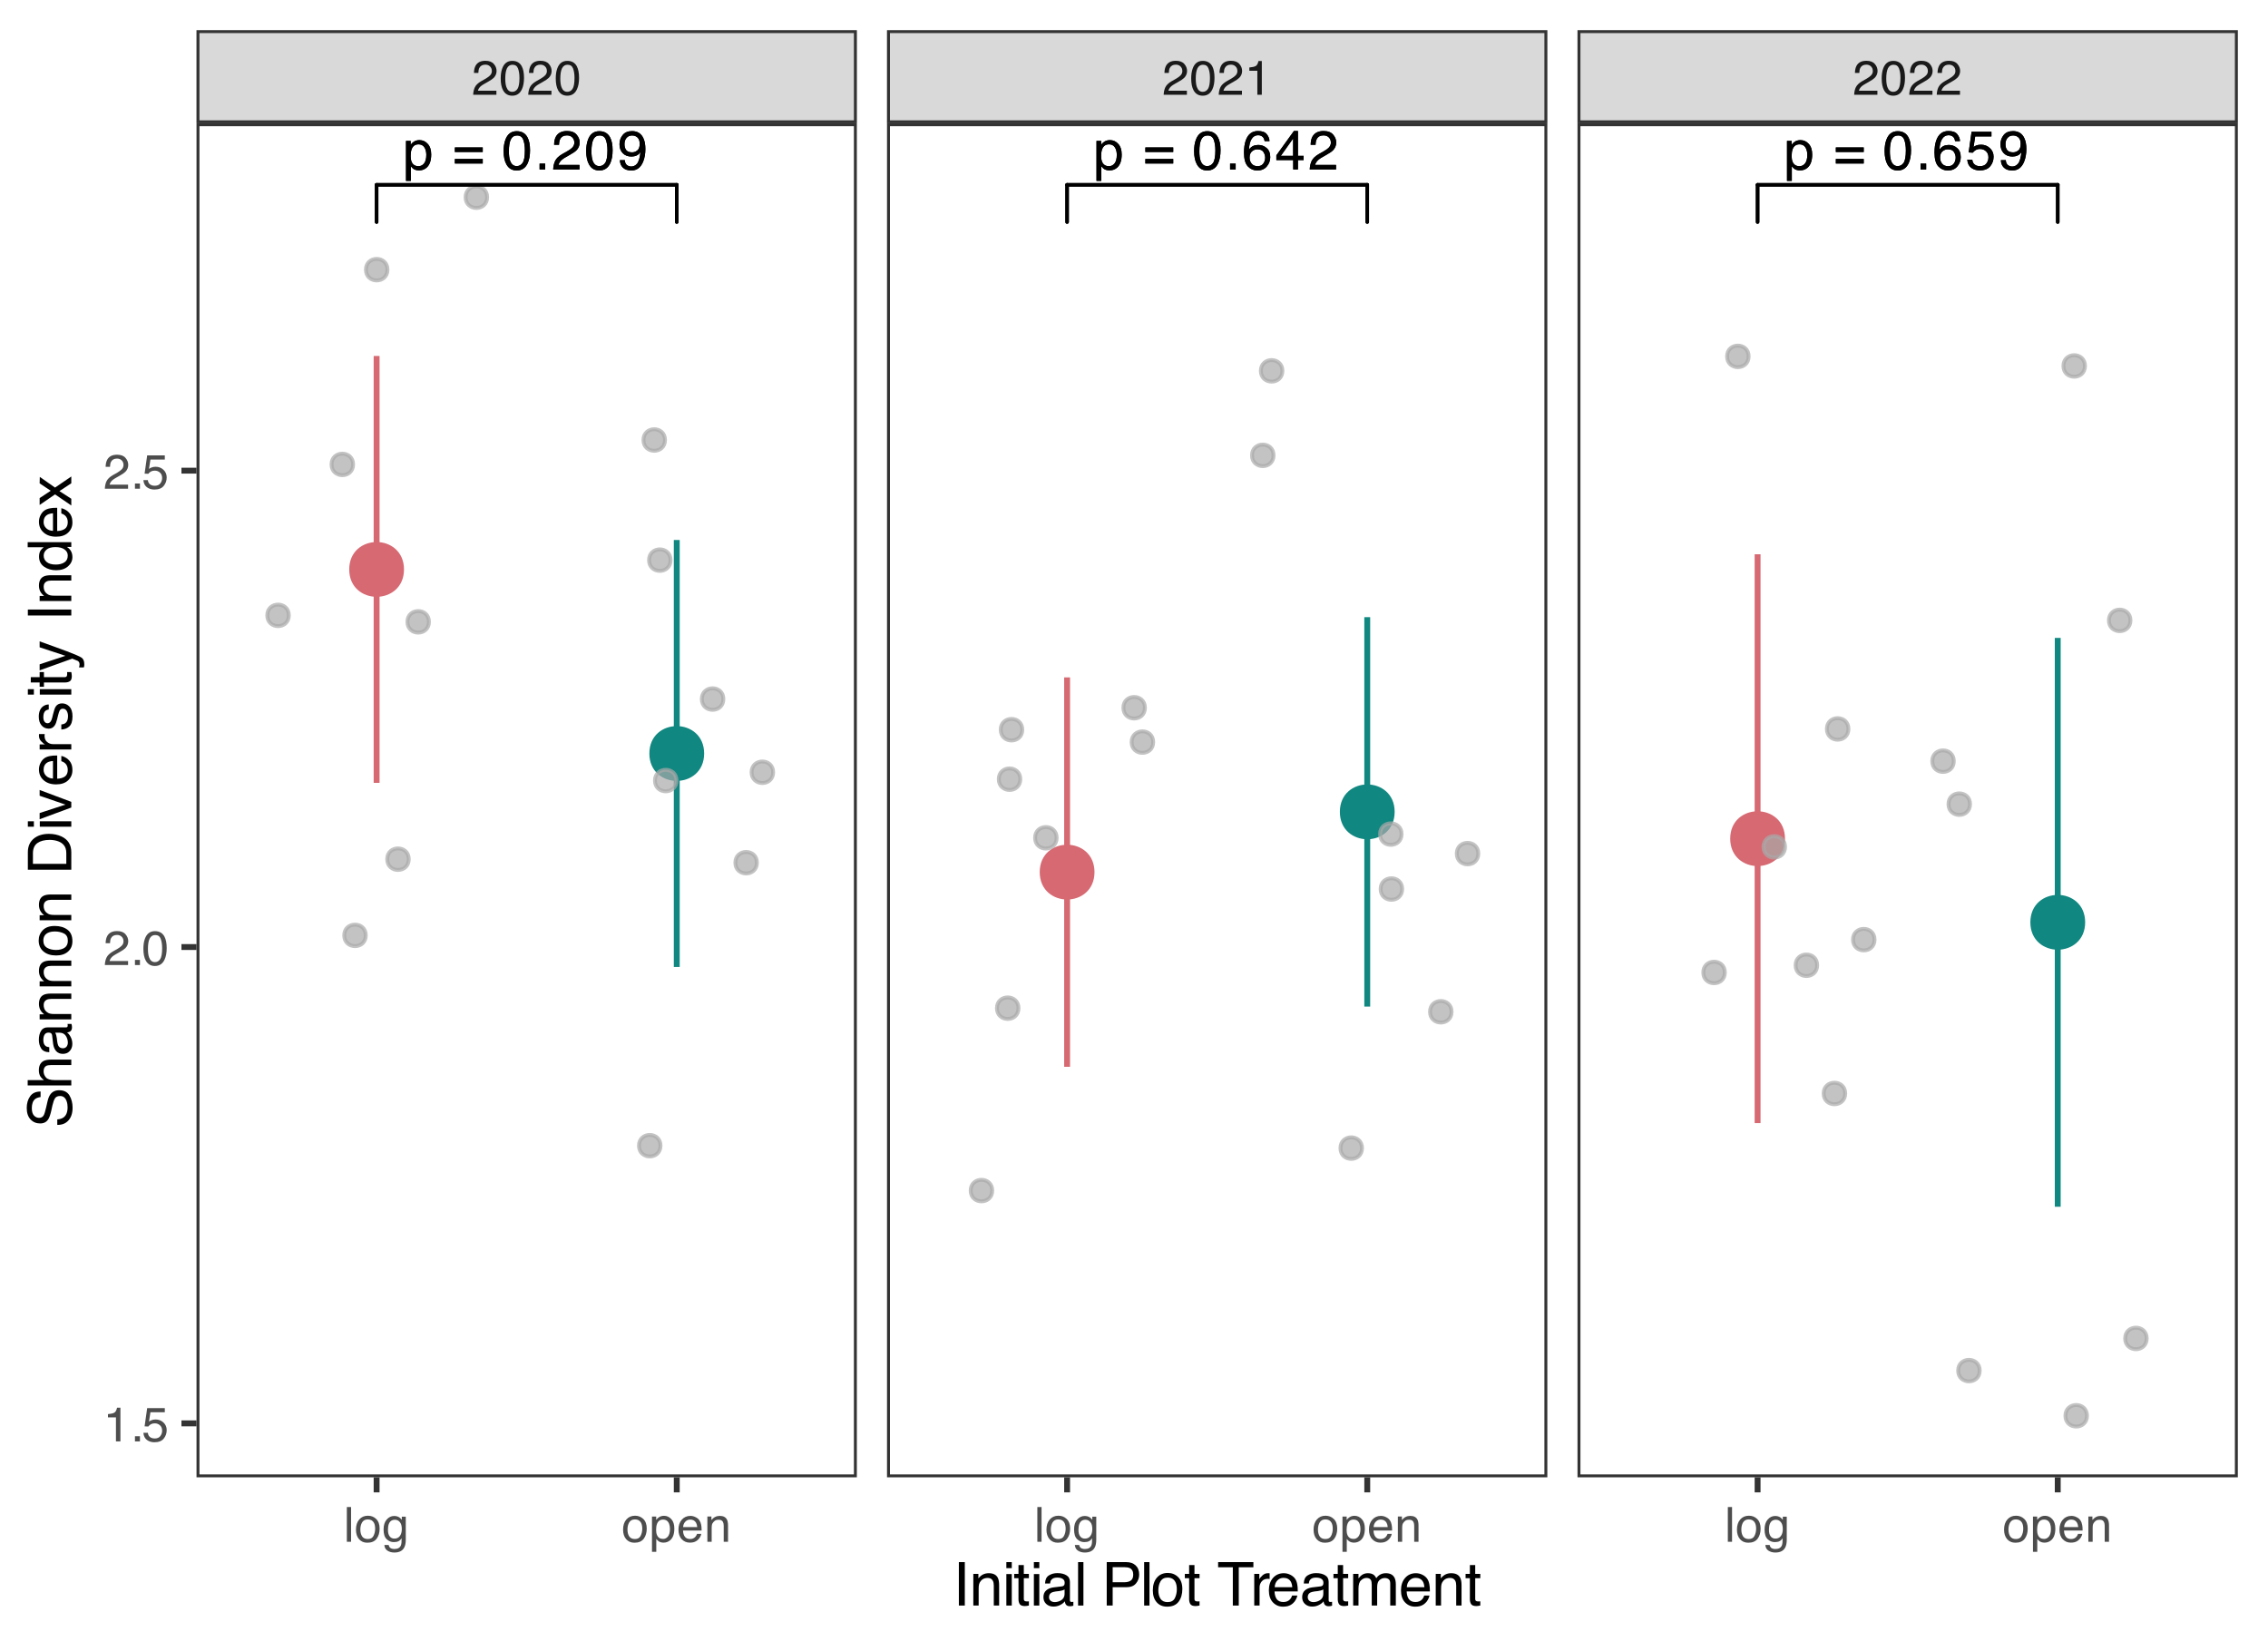 <?xml version="1.0" encoding="UTF-8"?>
<svg xmlns="http://www.w3.org/2000/svg" xmlns:xlink="http://www.w3.org/1999/xlink" width="412" height="300" viewBox="0 0 412 300">
<defs>
<g>
<g id="glyph-0-0">
<path d="M 0.328 0 L 0.328 -7.141 L 5.984 -7.141 L 5.984 0 Z M 5.094 -0.891 L 5.094 -6.25 L 1.219 -6.25 L 1.219 -0.891 Z M 5.094 -0.891 "/>
</g>
<g id="glyph-0-1">
<path d="M 2.844 -0.594 C 3.25 -0.594 3.586 -0.758 3.859 -1.094 C 4.129 -1.438 4.266 -1.953 4.266 -2.641 C 4.266 -3.047 4.203 -3.398 4.078 -3.703 C 3.848 -4.273 3.438 -4.562 2.844 -4.562 C 2.227 -4.562 1.812 -4.258 1.594 -3.656 C 1.477 -3.332 1.422 -2.922 1.422 -2.422 C 1.422 -2.016 1.477 -1.672 1.594 -1.391 C 1.82 -0.859 2.238 -0.594 2.844 -0.594 Z M 0.578 -5.188 L 1.422 -5.188 L 1.422 -4.484 C 1.598 -4.723 1.789 -4.91 2 -5.047 C 2.289 -5.234 2.633 -5.328 3.031 -5.328 C 3.625 -5.328 4.125 -5.098 4.531 -4.641 C 4.945 -4.191 5.156 -3.551 5.156 -2.719 C 5.156 -1.582 4.859 -0.77 4.266 -0.281 C 3.891 0.02 3.453 0.172 2.953 0.172 C 2.555 0.172 2.227 0.086 1.969 -0.078 C 1.812 -0.18 1.641 -0.348 1.453 -0.578 L 1.453 2.078 L 0.578 2.078 Z M 0.578 -5.188 "/>
</g>
<g id="glyph-0-2">
</g>
<g id="glyph-0-3">
<path d="M 5.516 -4 L 5.516 -3.172 L 0.453 -3.172 L 0.453 -4 Z M 5.516 -1.906 L 5.516 -1.078 L 0.453 -1.078 L 0.453 -1.906 Z M 5.516 -1.906 "/>
</g>
<g id="glyph-0-4">
<path d="M 2.688 -6.953 C 3.594 -6.953 4.242 -6.582 4.641 -5.844 C 4.953 -5.27 5.109 -4.484 5.109 -3.484 C 5.109 -2.547 4.969 -1.766 4.688 -1.141 C 4.281 -0.254 3.613 0.188 2.688 0.188 C 1.852 0.188 1.234 -0.176 0.828 -0.906 C 0.484 -1.508 0.312 -2.32 0.312 -3.344 C 0.312 -4.133 0.414 -4.812 0.625 -5.375 C 1 -6.426 1.688 -6.953 2.688 -6.953 Z M 2.688 -0.609 C 3.133 -0.609 3.492 -0.805 3.766 -1.203 C 4.035 -1.609 4.172 -2.359 4.172 -3.453 C 4.172 -4.242 4.07 -4.895 3.875 -5.406 C 3.688 -5.914 3.312 -6.172 2.75 -6.172 C 2.227 -6.172 1.848 -5.926 1.609 -5.438 C 1.379 -4.957 1.266 -4.25 1.266 -3.312 C 1.266 -2.594 1.336 -2.02 1.484 -1.594 C 1.723 -0.938 2.125 -0.609 2.688 -0.609 Z M 2.688 -0.609 "/>
</g>
<g id="glyph-0-5">
<path d="M 0.844 -1.062 L 1.859 -1.062 L 1.859 0 L 0.844 0 Z M 0.844 -1.062 "/>
</g>
<g id="glyph-0-6">
<path d="M 0.312 0 C 0.344 -0.602 0.461 -1.125 0.672 -1.562 C 0.891 -2.008 1.312 -2.414 1.938 -2.781 L 2.875 -3.312 C 3.289 -3.551 3.582 -3.758 3.75 -3.938 C 4.02 -4.207 4.156 -4.516 4.156 -4.859 C 4.156 -5.266 4.031 -5.586 3.781 -5.828 C 3.539 -6.066 3.219 -6.188 2.812 -6.188 C 2.219 -6.188 1.805 -5.957 1.578 -5.5 C 1.453 -5.258 1.383 -4.922 1.375 -4.484 L 0.484 -4.484 C 0.492 -5.098 0.602 -5.594 0.812 -5.969 C 1.195 -6.645 1.867 -6.984 2.828 -6.984 C 3.617 -6.984 4.195 -6.766 4.562 -6.328 C 4.938 -5.898 5.125 -5.426 5.125 -4.906 C 5.125 -4.344 4.926 -3.863 4.531 -3.469 C 4.301 -3.238 3.895 -2.961 3.312 -2.641 L 2.656 -2.266 C 2.332 -2.086 2.082 -1.922 1.906 -1.766 C 1.582 -1.484 1.375 -1.172 1.281 -0.828 L 5.094 -0.828 L 5.094 0 Z M 0.312 0 "/>
</g>
<g id="glyph-0-7">
<path d="M 1.328 -1.688 C 1.348 -1.195 1.531 -0.863 1.875 -0.688 C 2.051 -0.582 2.254 -0.531 2.484 -0.531 C 2.898 -0.531 3.254 -0.703 3.547 -1.047 C 3.848 -1.398 4.055 -2.109 4.172 -3.172 C 3.984 -2.867 3.742 -2.656 3.453 -2.531 C 3.172 -2.406 2.863 -2.344 2.531 -2.344 C 1.863 -2.344 1.332 -2.551 0.938 -2.969 C 0.551 -3.383 0.359 -3.922 0.359 -4.578 C 0.359 -5.211 0.551 -5.77 0.938 -6.25 C 1.32 -6.727 1.891 -6.969 2.641 -6.969 C 3.648 -6.969 4.348 -6.508 4.734 -5.594 C 4.953 -5.094 5.062 -4.469 5.062 -3.719 C 5.062 -2.863 4.93 -2.109 4.672 -1.453 C 4.242 -0.359 3.523 0.188 2.516 0.188 C 1.836 0.188 1.32 0.008 0.969 -0.344 C 0.613 -0.695 0.438 -1.145 0.438 -1.688 Z M 2.656 -3.109 C 3 -3.109 3.312 -3.223 3.594 -3.453 C 3.883 -3.68 4.031 -4.082 4.031 -4.656 C 4.031 -5.164 3.898 -5.547 3.641 -5.797 C 3.379 -6.047 3.051 -6.172 2.656 -6.172 C 2.227 -6.172 1.891 -6.023 1.641 -5.734 C 1.391 -5.453 1.266 -5.07 1.266 -4.594 C 1.266 -4.133 1.375 -3.77 1.594 -3.5 C 1.812 -3.238 2.164 -3.109 2.656 -3.109 Z M 2.656 -3.109 "/>
</g>
<g id="glyph-0-8">
<path d="M 2.906 -6.984 C 3.688 -6.984 4.227 -6.781 4.531 -6.375 C 4.844 -5.977 5 -5.566 5 -5.141 L 4.125 -5.141 C 4.07 -5.41 3.992 -5.625 3.891 -5.781 C 3.672 -6.07 3.348 -6.219 2.922 -6.219 C 2.43 -6.219 2.039 -5.988 1.75 -5.531 C 1.469 -5.082 1.312 -4.438 1.281 -3.594 C 1.477 -3.895 1.727 -4.117 2.031 -4.266 C 2.312 -4.391 2.625 -4.453 2.969 -4.453 C 3.551 -4.453 4.055 -4.266 4.484 -3.891 C 4.922 -3.523 5.141 -2.973 5.141 -2.234 C 5.141 -1.598 4.93 -1.035 4.516 -0.547 C 4.109 -0.055 3.523 0.188 2.766 0.188 C 2.117 0.188 1.555 -0.055 1.078 -0.547 C 0.609 -1.047 0.375 -1.883 0.375 -3.062 C 0.375 -3.926 0.477 -4.66 0.688 -5.266 C 1.094 -6.41 1.832 -6.984 2.906 -6.984 Z M 2.844 -0.594 C 3.301 -0.594 3.645 -0.75 3.875 -1.062 C 4.102 -1.375 4.219 -1.738 4.219 -2.156 C 4.219 -2.508 4.113 -2.848 3.906 -3.172 C 3.707 -3.492 3.336 -3.656 2.797 -3.656 C 2.422 -3.656 2.094 -3.531 1.812 -3.281 C 1.531 -3.031 1.391 -2.656 1.391 -2.156 C 1.391 -1.719 1.516 -1.348 1.766 -1.047 C 2.023 -0.742 2.383 -0.594 2.844 -0.594 Z M 2.844 -0.594 "/>
</g>
<g id="glyph-0-9">
<path d="M 3.297 -2.469 L 3.297 -5.625 L 1.062 -2.469 Z M 3.312 0 L 3.312 -1.703 L 0.25 -1.703 L 0.25 -2.562 L 3.438 -6.984 L 4.172 -6.984 L 4.172 -2.469 L 5.203 -2.469 L 5.203 -1.703 L 4.172 -1.703 L 4.172 0 Z M 3.312 0 "/>
</g>
<g id="glyph-0-10">
<path d="M 1.234 -1.781 C 1.285 -1.281 1.516 -0.93 1.922 -0.734 C 2.129 -0.641 2.367 -0.594 2.641 -0.594 C 3.16 -0.594 3.547 -0.754 3.797 -1.078 C 4.047 -1.41 4.172 -1.781 4.172 -2.188 C 4.172 -2.676 4.02 -3.051 3.719 -3.312 C 3.426 -3.582 3.07 -3.719 2.656 -3.719 C 2.352 -3.719 2.094 -3.656 1.875 -3.531 C 1.664 -3.414 1.484 -3.254 1.328 -3.047 L 0.578 -3.094 L 1.109 -6.844 L 4.719 -6.844 L 4.719 -6 L 1.766 -6 L 1.469 -4.062 C 1.625 -4.188 1.773 -4.281 1.922 -4.344 C 2.18 -4.445 2.484 -4.5 2.828 -4.5 C 3.461 -4.5 4 -4.289 4.438 -3.875 C 4.883 -3.469 5.109 -2.945 5.109 -2.312 C 5.109 -1.656 4.906 -1.078 4.5 -0.578 C 4.094 -0.078 3.445 0.172 2.562 0.172 C 1.988 0.172 1.484 0.016 1.047 -0.297 C 0.617 -0.617 0.379 -1.113 0.328 -1.781 Z M 1.234 -1.781 "/>
</g>
<g id="glyph-1-0">
<path d="M 0.281 0 L 0.281 -6.312 L 5.297 -6.312 L 5.297 0 Z M 4.5 -0.797 L 4.5 -5.516 L 1.078 -5.516 L 1.078 -0.797 Z M 4.5 -0.797 "/>
</g>
<g id="glyph-1-1">
<path d="M 0.281 0 C 0.301 -0.531 0.406 -0.988 0.594 -1.375 C 0.789 -1.77 1.164 -2.129 1.719 -2.453 L 2.547 -2.922 C 2.91 -3.141 3.164 -3.328 3.312 -3.484 C 3.551 -3.711 3.672 -3.984 3.672 -4.297 C 3.672 -4.648 3.562 -4.93 3.344 -5.141 C 3.133 -5.359 2.848 -5.469 2.484 -5.469 C 1.961 -5.469 1.598 -5.266 1.391 -4.859 C 1.285 -4.648 1.227 -4.352 1.219 -3.969 L 0.422 -3.969 C 0.43 -4.5 0.531 -4.938 0.719 -5.281 C 1.051 -5.875 1.645 -6.172 2.5 -6.172 C 3.195 -6.172 3.707 -5.977 4.031 -5.594 C 4.363 -5.219 4.531 -4.797 4.531 -4.328 C 4.531 -3.836 4.352 -3.414 4 -3.062 C 3.801 -2.863 3.441 -2.617 2.922 -2.328 L 2.344 -2 C 2.062 -1.844 1.836 -1.695 1.672 -1.562 C 1.391 -1.312 1.211 -1.035 1.141 -0.734 L 4.5 -0.734 L 4.5 0 Z M 0.281 0 "/>
</g>
<g id="glyph-1-2">
<path d="M 2.375 -6.156 C 3.176 -6.156 3.754 -5.828 4.109 -5.172 C 4.379 -4.66 4.516 -3.961 4.516 -3.078 C 4.516 -2.242 4.391 -1.555 4.141 -1.016 C 3.785 -0.223 3.195 0.172 2.375 0.172 C 1.633 0.172 1.082 -0.148 0.719 -0.797 C 0.426 -1.328 0.281 -2.047 0.281 -2.953 C 0.281 -3.648 0.367 -4.25 0.547 -4.75 C 0.879 -5.688 1.488 -6.156 2.375 -6.156 Z M 2.375 -0.531 C 2.77 -0.531 3.086 -0.707 3.328 -1.062 C 3.566 -1.426 3.688 -2.086 3.688 -3.047 C 3.688 -3.754 3.598 -4.332 3.422 -4.781 C 3.254 -5.227 2.922 -5.453 2.422 -5.453 C 1.973 -5.453 1.641 -5.238 1.422 -4.812 C 1.211 -4.383 1.109 -3.754 1.109 -2.922 C 1.109 -2.297 1.176 -1.789 1.312 -1.406 C 1.52 -0.82 1.875 -0.531 2.375 -0.531 Z M 2.375 -0.531 "/>
</g>
<g id="glyph-1-3">
<path d="M 0.844 -4.359 L 0.844 -4.953 C 1.395 -5.004 1.781 -5.094 2 -5.219 C 2.227 -5.344 2.395 -5.645 2.5 -6.125 L 3.109 -6.125 L 3.109 0 L 2.297 0 L 2.297 -4.359 Z M 0.844 -4.359 "/>
</g>
<g id="glyph-1-4">
<path d="M 0.594 -6.312 L 1.359 -6.312 L 1.359 0 L 0.594 0 Z M 0.594 -6.312 "/>
</g>
<g id="glyph-1-5">
<path d="M 2.391 -0.5 C 2.898 -0.5 3.25 -0.691 3.438 -1.078 C 3.633 -1.461 3.734 -1.895 3.734 -2.375 C 3.734 -2.801 3.664 -3.148 3.531 -3.422 C 3.312 -3.848 2.938 -4.062 2.406 -4.062 C 1.926 -4.062 1.578 -3.879 1.359 -3.516 C 1.148 -3.16 1.047 -2.727 1.047 -2.219 C 1.047 -1.727 1.148 -1.316 1.359 -0.984 C 1.578 -0.66 1.922 -0.5 2.391 -0.5 Z M 2.422 -4.734 C 3.016 -4.734 3.516 -4.535 3.922 -4.141 C 4.336 -3.742 4.547 -3.16 4.547 -2.391 C 4.547 -1.648 4.363 -1.035 4 -0.547 C 3.633 -0.066 3.07 0.172 2.312 0.172 C 1.688 0.172 1.188 -0.039 0.812 -0.469 C 0.438 -0.895 0.25 -1.473 0.25 -2.203 C 0.25 -2.973 0.445 -3.586 0.844 -4.047 C 1.238 -4.504 1.766 -4.734 2.422 -4.734 Z M 2.391 -4.719 Z M 2.391 -4.719 "/>
</g>
<g id="glyph-1-6">
<path d="M 2.188 -4.688 C 2.551 -4.688 2.867 -4.598 3.141 -4.422 C 3.285 -4.316 3.43 -4.172 3.578 -3.984 L 3.578 -4.562 L 4.297 -4.562 L 4.297 -0.375 C 4.297 0.207 4.207 0.672 4.031 1.016 C 3.719 1.641 3.113 1.953 2.219 1.953 C 1.727 1.953 1.312 1.836 0.969 1.609 C 0.633 1.391 0.445 1.047 0.406 0.578 L 1.188 0.578 C 1.227 0.773 1.301 0.93 1.406 1.047 C 1.582 1.223 1.859 1.312 2.234 1.312 C 2.828 1.312 3.219 1.098 3.406 0.672 C 3.508 0.43 3.555 -0.004 3.547 -0.641 C 3.391 -0.398 3.203 -0.223 2.984 -0.109 C 2.773 0.004 2.488 0.062 2.125 0.062 C 1.633 0.062 1.203 -0.113 0.828 -0.469 C 0.453 -0.82 0.266 -1.41 0.266 -2.234 C 0.266 -3.004 0.453 -3.602 0.828 -4.031 C 1.203 -4.469 1.656 -4.688 2.188 -4.688 Z M 3.578 -2.312 C 3.578 -2.883 3.457 -3.305 3.219 -3.578 C 2.988 -3.859 2.691 -4 2.328 -4 C 1.785 -4 1.414 -3.742 1.219 -3.234 C 1.113 -2.961 1.062 -2.609 1.062 -2.172 C 1.062 -1.648 1.164 -1.254 1.375 -0.984 C 1.582 -0.711 1.863 -0.578 2.219 -0.578 C 2.77 -0.578 3.16 -0.828 3.391 -1.328 C 3.516 -1.609 3.578 -1.938 3.578 -2.312 Z M 2.281 -4.719 Z M 2.281 -4.719 "/>
</g>
<g id="glyph-1-7">
<path d="M 2.516 -0.516 C 2.867 -0.516 3.164 -0.664 3.406 -0.969 C 3.645 -1.27 3.766 -1.723 3.766 -2.328 C 3.766 -2.691 3.711 -3.004 3.609 -3.266 C 3.41 -3.773 3.047 -4.031 2.516 -4.031 C 1.973 -4.031 1.602 -3.766 1.406 -3.234 C 1.301 -2.941 1.25 -2.578 1.25 -2.141 C 1.25 -1.785 1.301 -1.484 1.406 -1.234 C 1.602 -0.754 1.973 -0.516 2.516 -0.516 Z M 0.5 -4.578 L 1.266 -4.578 L 1.266 -3.969 C 1.41 -4.176 1.578 -4.336 1.766 -4.453 C 2.023 -4.629 2.332 -4.719 2.688 -4.719 C 3.207 -4.719 3.648 -4.516 4.016 -4.109 C 4.379 -3.711 4.562 -3.145 4.562 -2.406 C 4.562 -1.395 4.297 -0.676 3.766 -0.25 C 3.43 0.02 3.047 0.156 2.609 0.156 C 2.266 0.156 1.973 0.078 1.734 -0.078 C 1.598 -0.16 1.445 -0.305 1.281 -0.516 L 1.281 1.828 L 0.5 1.828 Z M 0.5 -4.578 "/>
</g>
<g id="glyph-1-8">
<path d="M 2.484 -4.703 C 2.805 -4.703 3.117 -4.625 3.422 -4.469 C 3.734 -4.32 3.969 -4.125 4.125 -3.875 C 4.281 -3.645 4.383 -3.375 4.438 -3.062 C 4.488 -2.852 4.516 -2.516 4.516 -2.047 L 1.141 -2.047 C 1.148 -1.586 1.258 -1.211 1.469 -0.922 C 1.676 -0.641 1.992 -0.5 2.422 -0.5 C 2.828 -0.5 3.148 -0.633 3.391 -0.906 C 3.523 -1.062 3.625 -1.238 3.688 -1.438 L 4.453 -1.438 C 4.43 -1.27 4.363 -1.082 4.25 -0.875 C 4.133 -0.664 4.004 -0.5 3.859 -0.375 C 3.629 -0.145 3.344 0.008 3 0.094 C 2.812 0.133 2.598 0.156 2.359 0.156 C 1.785 0.156 1.301 -0.051 0.906 -0.469 C 0.508 -0.883 0.312 -1.469 0.312 -2.219 C 0.312 -2.945 0.508 -3.539 0.906 -4 C 1.312 -4.469 1.836 -4.703 2.484 -4.703 Z M 3.719 -2.672 C 3.688 -3.004 3.613 -3.27 3.5 -3.469 C 3.281 -3.844 2.926 -4.031 2.438 -4.031 C 2.082 -4.031 1.785 -3.898 1.547 -3.641 C 1.305 -3.391 1.176 -3.066 1.156 -2.672 Z M 2.406 -4.719 Z M 2.406 -4.719 "/>
</g>
<g id="glyph-1-9">
<path d="M 0.562 -4.594 L 1.297 -4.594 L 1.297 -3.953 C 1.516 -4.211 1.742 -4.398 1.984 -4.516 C 2.234 -4.641 2.508 -4.703 2.812 -4.703 C 3.457 -4.703 3.895 -4.473 4.125 -4.016 C 4.25 -3.766 4.312 -3.41 4.312 -2.953 L 4.312 0 L 3.531 0 L 3.531 -2.906 C 3.531 -3.176 3.488 -3.398 3.406 -3.578 C 3.27 -3.859 3.02 -4 2.656 -4 C 2.477 -4 2.328 -3.984 2.203 -3.953 C 1.992 -3.891 1.812 -3.766 1.656 -3.578 C 1.52 -3.422 1.43 -3.258 1.391 -3.094 C 1.359 -2.938 1.344 -2.707 1.344 -2.406 L 1.344 0 L 0.562 0 Z M 2.391 -4.719 Z M 2.391 -4.719 "/>
</g>
<g id="glyph-1-10">
<path d="M 0.75 -0.938 L 1.656 -0.938 L 1.656 0 L 0.75 0 Z M 0.75 -0.938 "/>
</g>
<g id="glyph-1-11">
<path d="M 1.094 -1.562 C 1.133 -1.125 1.336 -0.82 1.703 -0.656 C 1.879 -0.57 2.094 -0.531 2.344 -0.531 C 2.801 -0.531 3.141 -0.676 3.359 -0.969 C 3.578 -1.258 3.688 -1.582 3.688 -1.938 C 3.688 -2.363 3.555 -2.691 3.297 -2.922 C 3.035 -3.16 2.719 -3.281 2.344 -3.281 C 2.082 -3.281 1.852 -3.227 1.656 -3.125 C 1.469 -3.02 1.305 -2.879 1.172 -2.703 L 0.5 -2.734 L 0.969 -6.047 L 4.172 -6.047 L 4.172 -5.297 L 1.562 -5.297 L 1.297 -3.594 C 1.43 -3.695 1.566 -3.773 1.703 -3.828 C 1.93 -3.93 2.195 -3.984 2.5 -3.984 C 3.062 -3.984 3.535 -3.801 3.922 -3.438 C 4.316 -3.07 4.516 -2.609 4.516 -2.047 C 4.516 -1.461 4.332 -0.945 3.969 -0.5 C 3.613 -0.062 3.047 0.156 2.266 0.156 C 1.754 0.156 1.305 0.016 0.922 -0.266 C 0.547 -0.547 0.332 -0.977 0.281 -1.562 Z M 1.094 -1.562 "/>
</g>
<g id="glyph-2-0">
<path d="M 0.359 0 L 0.359 -7.891 L 6.625 -7.891 L 6.625 0 Z M 5.625 -0.984 L 5.625 -6.906 L 1.344 -6.906 L 1.344 -0.984 Z M 5.625 -0.984 "/>
</g>
<g id="glyph-2-1">
<path d="M 1.078 -7.891 L 2.156 -7.891 L 2.156 0 L 1.078 0 Z M 1.078 -7.891 "/>
</g>
<g id="glyph-2-2">
<path d="M 0.703 -5.75 L 1.625 -5.75 L 1.625 -4.938 C 1.895 -5.27 2.18 -5.508 2.484 -5.656 C 2.797 -5.801 3.133 -5.875 3.5 -5.875 C 4.32 -5.875 4.875 -5.594 5.156 -5.031 C 5.312 -4.719 5.391 -4.27 5.391 -3.688 L 5.391 0 L 4.422 0 L 4.422 -3.625 C 4.422 -3.977 4.367 -4.258 4.266 -4.469 C 4.086 -4.832 3.773 -5.016 3.328 -5.016 C 3.098 -5.016 2.91 -4.988 2.766 -4.938 C 2.492 -4.863 2.258 -4.707 2.062 -4.469 C 1.906 -4.281 1.801 -4.082 1.75 -3.875 C 1.695 -3.676 1.672 -3.391 1.672 -3.016 L 1.672 0 L 0.703 0 Z M 2.984 -5.891 Z M 2.984 -5.891 "/>
</g>
<g id="glyph-2-3">
<path d="M 0.703 -5.719 L 1.688 -5.719 L 1.688 0 L 0.703 0 Z M 0.703 -7.891 L 1.688 -7.891 L 1.688 -6.797 L 0.703 -6.797 Z M 0.703 -7.891 "/>
</g>
<g id="glyph-2-4">
<path d="M 0.906 -7.359 L 1.875 -7.359 L 1.875 -5.75 L 2.797 -5.75 L 2.797 -4.969 L 1.875 -4.969 L 1.875 -1.203 C 1.875 -1.004 1.941 -0.875 2.078 -0.812 C 2.16 -0.77 2.285 -0.75 2.453 -0.75 C 2.504 -0.75 2.555 -0.75 2.609 -0.75 C 2.66 -0.75 2.723 -0.754 2.797 -0.766 L 2.797 0 C 2.68 0.031 2.562 0.051 2.438 0.062 C 2.32 0.082 2.195 0.094 2.062 0.094 C 1.613 0.094 1.305 -0.02 1.141 -0.25 C 0.984 -0.488 0.906 -0.789 0.906 -1.156 L 0.906 -4.969 L 0.125 -4.969 L 0.125 -5.75 L 0.906 -5.75 Z M 0.906 -7.359 "/>
</g>
<g id="glyph-2-5">
<path d="M 1.453 -1.531 C 1.453 -1.25 1.551 -1.023 1.75 -0.859 C 1.957 -0.703 2.203 -0.625 2.484 -0.625 C 2.816 -0.625 3.145 -0.703 3.469 -0.859 C 4.008 -1.117 4.281 -1.551 4.281 -2.156 L 4.281 -2.922 C 4.156 -2.848 4 -2.785 3.812 -2.734 C 3.633 -2.691 3.453 -2.656 3.266 -2.625 L 2.688 -2.562 C 2.332 -2.508 2.066 -2.438 1.891 -2.344 C 1.598 -2.164 1.453 -1.895 1.453 -1.531 Z M 3.797 -3.484 C 4.016 -3.516 4.16 -3.609 4.234 -3.766 C 4.273 -3.848 4.297 -3.973 4.297 -4.141 C 4.297 -4.461 4.176 -4.695 3.938 -4.844 C 3.707 -5 3.375 -5.078 2.938 -5.078 C 2.438 -5.078 2.082 -4.941 1.875 -4.672 C 1.75 -4.516 1.672 -4.289 1.641 -4 L 0.734 -4 C 0.754 -4.707 0.984 -5.195 1.422 -5.469 C 1.867 -5.75 2.383 -5.891 2.969 -5.891 C 3.645 -5.891 4.191 -5.758 4.609 -5.5 C 5.035 -5.25 5.25 -4.848 5.25 -4.297 L 5.25 -0.984 C 5.25 -0.891 5.266 -0.812 5.297 -0.75 C 5.336 -0.688 5.426 -0.656 5.562 -0.656 C 5.602 -0.656 5.648 -0.656 5.703 -0.656 C 5.766 -0.664 5.82 -0.676 5.875 -0.688 L 5.875 0.031 C 5.727 0.07 5.613 0.098 5.531 0.109 C 5.457 0.117 5.352 0.125 5.219 0.125 C 4.883 0.125 4.641 0.004 4.484 -0.234 C 4.41 -0.359 4.359 -0.535 4.328 -0.766 C 4.129 -0.504 3.844 -0.281 3.469 -0.094 C 3.102 0.094 2.695 0.188 2.25 0.188 C 1.719 0.188 1.281 0.023 0.938 -0.297 C 0.602 -0.617 0.438 -1.023 0.438 -1.516 C 0.438 -2.047 0.602 -2.457 0.938 -2.75 C 1.27 -3.039 1.707 -3.223 2.25 -3.297 Z M 2.984 -5.891 Z M 2.984 -5.891 "/>
</g>
<g id="glyph-2-6">
<path d="M 0.734 -7.891 L 1.703 -7.891 L 1.703 0 L 0.734 0 Z M 0.734 -7.891 "/>
</g>
<g id="glyph-2-7">
</g>
<g id="glyph-2-8">
<path d="M 0.938 -7.891 L 4.484 -7.891 C 5.191 -7.891 5.758 -7.691 6.188 -7.297 C 6.613 -6.898 6.828 -6.344 6.828 -5.625 C 6.828 -5.008 6.633 -4.473 6.25 -4.016 C 5.875 -3.555 5.285 -3.328 4.484 -3.328 L 2.016 -3.328 L 2.016 0 L 0.938 0 Z M 5.75 -5.625 C 5.75 -6.207 5.535 -6.602 5.109 -6.812 C 4.867 -6.914 4.547 -6.969 4.141 -6.969 L 2.016 -6.969 L 2.016 -4.234 L 4.141 -4.234 C 4.617 -4.234 5.004 -4.332 5.297 -4.531 C 5.598 -4.738 5.75 -5.102 5.75 -5.625 Z M 5.75 -5.625 "/>
</g>
<g id="glyph-2-9">
<path d="M 2.984 -0.625 C 3.629 -0.625 4.07 -0.863 4.312 -1.344 C 4.551 -1.832 4.672 -2.375 4.672 -2.969 C 4.672 -3.508 4.582 -3.945 4.406 -4.281 C 4.133 -4.812 3.664 -5.078 3 -5.078 C 2.406 -5.078 1.973 -4.848 1.703 -4.391 C 1.441 -3.941 1.312 -3.398 1.312 -2.766 C 1.312 -2.148 1.441 -1.641 1.703 -1.234 C 1.973 -0.828 2.398 -0.625 2.984 -0.625 Z M 3.031 -5.922 C 3.77 -5.922 4.395 -5.672 4.906 -5.172 C 5.414 -4.68 5.672 -3.957 5.672 -3 C 5.672 -2.07 5.445 -1.305 5 -0.703 C 4.551 -0.098 3.852 0.203 2.906 0.203 C 2.113 0.203 1.484 -0.062 1.016 -0.594 C 0.547 -1.125 0.312 -1.844 0.312 -2.75 C 0.312 -3.719 0.555 -4.488 1.047 -5.062 C 1.535 -5.633 2.195 -5.922 3.031 -5.922 Z M 3 -5.891 Z M 3 -5.891 "/>
</g>
<g id="glyph-2-10">
<path d="M 6.578 -7.891 L 6.578 -6.953 L 3.922 -6.953 L 3.922 0 L 2.844 0 L 2.844 -6.953 L 0.172 -6.953 L 0.172 -7.891 Z M 6.578 -7.891 "/>
</g>
<g id="glyph-2-11">
<path d="M 0.734 -5.75 L 1.656 -5.75 L 1.656 -4.766 C 1.727 -4.953 1.91 -5.18 2.203 -5.453 C 2.492 -5.734 2.832 -5.875 3.219 -5.875 C 3.238 -5.875 3.27 -5.875 3.312 -5.875 C 3.352 -5.875 3.426 -5.867 3.531 -5.859 L 3.531 -4.828 C 3.477 -4.836 3.426 -4.844 3.375 -4.844 C 3.32 -4.852 3.27 -4.859 3.219 -4.859 C 2.727 -4.859 2.352 -4.703 2.094 -4.391 C 1.832 -4.078 1.703 -3.719 1.703 -3.312 L 1.703 0 L 0.734 0 Z M 0.734 -5.75 "/>
</g>
<g id="glyph-2-12">
<path d="M 3.109 -5.875 C 3.516 -5.875 3.906 -5.781 4.281 -5.594 C 4.664 -5.406 4.961 -5.156 5.172 -4.844 C 5.359 -4.562 5.484 -4.223 5.547 -3.828 C 5.609 -3.566 5.641 -3.145 5.641 -2.562 L 1.422 -2.562 C 1.441 -1.977 1.578 -1.508 1.828 -1.156 C 2.086 -0.812 2.488 -0.641 3.031 -0.641 C 3.539 -0.641 3.945 -0.805 4.25 -1.141 C 4.414 -1.328 4.535 -1.551 4.609 -1.812 L 5.562 -1.812 C 5.531 -1.594 5.441 -1.352 5.297 -1.094 C 5.16 -0.832 5.004 -0.625 4.828 -0.469 C 4.535 -0.176 4.176 0.02 3.75 0.125 C 3.508 0.176 3.242 0.203 2.953 0.203 C 2.234 0.203 1.625 -0.055 1.125 -0.578 C 0.633 -1.098 0.391 -1.828 0.391 -2.766 C 0.391 -3.691 0.641 -4.441 1.141 -5.016 C 1.641 -5.586 2.297 -5.875 3.109 -5.875 Z M 4.641 -3.328 C 4.609 -3.754 4.52 -4.094 4.375 -4.344 C 4.102 -4.801 3.66 -5.031 3.047 -5.031 C 2.598 -5.031 2.223 -4.867 1.922 -4.547 C 1.629 -4.234 1.473 -3.828 1.453 -3.328 Z M 3.016 -5.891 Z M 3.016 -5.891 "/>
</g>
<g id="glyph-2-13">
<path d="M 0.703 -5.75 L 1.672 -5.75 L 1.672 -4.938 C 1.898 -5.219 2.102 -5.422 2.281 -5.547 C 2.602 -5.766 2.969 -5.875 3.375 -5.875 C 3.832 -5.875 4.203 -5.766 4.484 -5.547 C 4.641 -5.41 4.781 -5.219 4.906 -4.969 C 5.125 -5.281 5.379 -5.508 5.672 -5.656 C 5.961 -5.801 6.285 -5.875 6.641 -5.875 C 7.41 -5.875 7.938 -5.598 8.219 -5.047 C 8.375 -4.742 8.453 -4.336 8.453 -3.828 L 8.453 0 L 7.438 0 L 7.438 -4 C 7.438 -4.383 7.344 -4.645 7.156 -4.781 C 6.969 -4.926 6.734 -5 6.453 -5 C 6.078 -5 5.75 -4.867 5.469 -4.609 C 5.195 -4.359 5.062 -3.938 5.062 -3.344 L 5.062 0 L 4.078 0 L 4.078 -3.75 C 4.078 -4.145 4.031 -4.43 3.938 -4.609 C 3.789 -4.879 3.52 -5.016 3.125 -5.016 C 2.758 -5.016 2.426 -4.867 2.125 -4.578 C 1.82 -4.297 1.672 -3.785 1.672 -3.047 L 1.672 0 L 0.703 0 Z M 0.703 -5.75 "/>
</g>
<g id="glyph-3-0">
<path d="M 0 -0.359 L -7.891 -0.359 L -7.891 -6.625 L 0 -6.625 Z M -0.984 -5.625 L -6.906 -5.625 L -6.906 -1.344 L -0.984 -1.344 Z M -0.984 -5.625 "/>
</g>
<g id="glyph-3-1">
<path d="M -2.547 -1.531 C -2.098 -1.562 -1.734 -1.672 -1.453 -1.859 C -0.93 -2.211 -0.672 -2.836 -0.672 -3.734 C -0.672 -4.129 -0.727 -4.492 -0.844 -4.828 C -1.062 -5.461 -1.457 -5.781 -2.031 -5.781 C -2.469 -5.781 -2.773 -5.645 -2.953 -5.375 C -3.129 -5.102 -3.285 -4.676 -3.422 -4.094 L -3.656 -3.031 C -3.82 -2.332 -4 -1.836 -4.188 -1.547 C -4.508 -1.047 -5 -0.797 -5.656 -0.797 C -6.363 -0.797 -6.945 -1.039 -7.406 -1.531 C -7.863 -2.02 -8.094 -2.711 -8.094 -3.609 C -8.094 -4.441 -7.891 -5.145 -7.484 -5.719 C -7.086 -6.301 -6.453 -6.594 -5.578 -6.594 L -5.578 -5.594 C -5.992 -5.531 -6.316 -5.414 -6.547 -5.25 C -6.961 -4.914 -7.172 -4.359 -7.172 -3.578 C -7.172 -2.953 -7.035 -2.5 -6.766 -2.219 C -6.504 -1.945 -6.195 -1.812 -5.844 -1.812 C -5.457 -1.812 -5.176 -1.973 -5 -2.297 C -4.883 -2.504 -4.738 -2.984 -4.562 -3.734 L -4.312 -4.828 C -4.188 -5.367 -4.02 -5.781 -3.812 -6.062 C -3.445 -6.57 -2.91 -6.828 -2.203 -6.828 C -1.328 -6.828 -0.703 -6.508 -0.328 -5.875 C 0.047 -5.238 0.234 -4.5 0.234 -3.656 C 0.234 -2.676 -0.016 -1.906 -0.516 -1.344 C -1.016 -0.789 -1.691 -0.52 -2.547 -0.531 Z M -8.109 -3.703 Z M -8.109 -3.703 "/>
</g>
<g id="glyph-3-2">
<path d="M -7.922 -0.703 L -7.922 -1.672 L -4.969 -1.672 C -5.258 -1.898 -5.469 -2.109 -5.594 -2.297 C -5.789 -2.609 -5.891 -2.992 -5.891 -3.453 C -5.891 -4.285 -5.598 -4.852 -5.016 -5.156 C -4.691 -5.312 -4.25 -5.391 -3.688 -5.391 L 0 -5.391 L 0 -4.406 L -3.625 -4.406 C -4.051 -4.406 -4.363 -4.352 -4.562 -4.25 C -4.875 -4.07 -5.031 -3.738 -5.031 -3.25 C -5.031 -2.852 -4.891 -2.488 -4.609 -2.156 C -4.336 -1.832 -3.816 -1.672 -3.047 -1.672 L 0 -1.672 L 0 -0.703 Z M -7.922 -0.703 "/>
</g>
<g id="glyph-3-3">
<path d="M -1.531 -1.453 C -1.25 -1.453 -1.023 -1.551 -0.859 -1.75 C -0.703 -1.957 -0.625 -2.203 -0.625 -2.484 C -0.625 -2.816 -0.703 -3.145 -0.859 -3.469 C -1.117 -4.008 -1.551 -4.281 -2.156 -4.281 L -2.922 -4.281 C -2.848 -4.156 -2.785 -4 -2.734 -3.812 C -2.691 -3.633 -2.656 -3.453 -2.625 -3.266 L -2.562 -2.688 C -2.508 -2.332 -2.438 -2.066 -2.344 -1.891 C -2.164 -1.598 -1.895 -1.453 -1.531 -1.453 Z M -3.484 -3.797 C -3.516 -4.016 -3.609 -4.16 -3.766 -4.234 C -3.848 -4.273 -3.973 -4.297 -4.141 -4.297 C -4.461 -4.297 -4.695 -4.176 -4.844 -3.938 C -5 -3.707 -5.078 -3.375 -5.078 -2.938 C -5.078 -2.438 -4.941 -2.082 -4.672 -1.875 C -4.516 -1.75 -4.289 -1.672 -4 -1.641 L -4 -0.734 C -4.707 -0.754 -5.195 -0.984 -5.469 -1.422 C -5.75 -1.867 -5.891 -2.383 -5.891 -2.969 C -5.891 -3.645 -5.758 -4.191 -5.5 -4.609 C -5.25 -5.035 -4.848 -5.25 -4.297 -5.25 L -0.984 -5.25 C -0.891 -5.25 -0.812 -5.266 -0.75 -5.297 C -0.688 -5.336 -0.656 -5.426 -0.656 -5.562 C -0.656 -5.602 -0.656 -5.648 -0.656 -5.703 C -0.664 -5.766 -0.676 -5.82 -0.688 -5.875 L 0.031 -5.875 C 0.07 -5.727 0.098 -5.613 0.109 -5.531 C 0.117 -5.457 0.125 -5.352 0.125 -5.219 C 0.125 -4.883 0.004 -4.641 -0.234 -4.484 C -0.359 -4.41 -0.535 -4.359 -0.766 -4.328 C -0.504 -4.129 -0.281 -3.844 -0.094 -3.469 C 0.094 -3.102 0.188 -2.695 0.188 -2.25 C 0.188 -1.719 0.023 -1.281 -0.297 -0.938 C -0.617 -0.602 -1.023 -0.438 -1.516 -0.438 C -2.047 -0.438 -2.457 -0.602 -2.75 -0.938 C -3.039 -1.27 -3.223 -1.707 -3.297 -2.25 Z M -5.891 -2.984 Z M -5.891 -2.984 "/>
</g>
<g id="glyph-3-4">
<path d="M -5.75 -0.703 L -5.75 -1.625 L -4.938 -1.625 C -5.27 -1.895 -5.508 -2.18 -5.656 -2.484 C -5.801 -2.797 -5.875 -3.133 -5.875 -3.5 C -5.875 -4.32 -5.594 -4.875 -5.031 -5.156 C -4.719 -5.312 -4.27 -5.391 -3.688 -5.391 L 0 -5.391 L 0 -4.422 L -3.625 -4.422 C -3.977 -4.422 -4.258 -4.367 -4.469 -4.266 C -4.832 -4.086 -5.016 -3.773 -5.016 -3.328 C -5.016 -3.098 -4.988 -2.91 -4.938 -2.766 C -4.863 -2.492 -4.707 -2.258 -4.469 -2.062 C -4.281 -1.906 -4.082 -1.801 -3.875 -1.75 C -3.676 -1.695 -3.391 -1.672 -3.016 -1.672 L 0 -1.672 L 0 -0.703 Z M -5.891 -2.984 Z M -5.891 -2.984 "/>
</g>
<g id="glyph-3-5">
<path d="M -0.625 -2.984 C -0.625 -3.629 -0.863 -4.07 -1.344 -4.312 C -1.832 -4.551 -2.375 -4.672 -2.969 -4.672 C -3.508 -4.672 -3.945 -4.582 -4.281 -4.406 C -4.812 -4.133 -5.078 -3.664 -5.078 -3 C -5.078 -2.406 -4.848 -1.973 -4.391 -1.703 C -3.941 -1.441 -3.398 -1.312 -2.766 -1.312 C -2.148 -1.312 -1.641 -1.441 -1.234 -1.703 C -0.828 -1.973 -0.625 -2.398 -0.625 -2.984 Z M -5.922 -3.031 C -5.922 -3.77 -5.672 -4.395 -5.172 -4.906 C -4.68 -5.414 -3.957 -5.672 -3 -5.672 C -2.07 -5.672 -1.305 -5.445 -0.703 -5 C -0.098 -4.551 0.203 -3.852 0.203 -2.906 C 0.203 -2.113 -0.062 -1.484 -0.594 -1.016 C -1.125 -0.547 -1.844 -0.312 -2.75 -0.312 C -3.719 -0.312 -4.488 -0.555 -5.062 -1.047 C -5.633 -1.535 -5.922 -2.195 -5.922 -3.031 Z M -5.891 -3 Z M -5.891 -3 "/>
</g>
<g id="glyph-3-6">
</g>
<g id="glyph-3-7">
<path d="M -0.906 -3.875 C -0.906 -4.227 -0.945 -4.523 -1.031 -4.766 C -1.164 -5.172 -1.43 -5.508 -1.828 -5.781 C -2.148 -5.988 -2.562 -6.141 -3.062 -6.234 C -3.352 -6.285 -3.629 -6.312 -3.891 -6.312 C -4.859 -6.312 -5.613 -6.117 -6.156 -5.734 C -6.695 -5.348 -6.969 -4.723 -6.969 -3.859 L -6.969 -1.953 L -0.906 -1.953 Z M -7.891 -0.891 L -7.891 -4.078 C -7.891 -5.16 -7.504 -6.004 -6.734 -6.609 C -6.035 -7.141 -5.145 -7.406 -4.062 -7.406 C -3.227 -7.406 -2.473 -7.25 -1.797 -6.938 C -0.598 -6.383 0 -5.43 0 -4.078 L 0 -0.891 Z M -7.891 -0.891 "/>
</g>
<g id="glyph-3-8">
<path d="M -5.719 -0.703 L -5.719 -1.688 L 0 -1.688 L 0 -0.703 Z M -7.891 -0.703 L -7.891 -1.688 L -6.797 -1.688 L -6.797 -0.703 Z M -7.891 -0.703 "/>
</g>
<g id="glyph-3-9">
<path d="M -5.75 -1.188 L -1.062 -2.719 L -5.75 -4.328 L -5.75 -5.375 L 0 -3.219 L 0 -2.188 L -5.75 -0.062 Z M -5.75 -1.188 "/>
</g>
<g id="glyph-3-10">
<path d="M -5.875 -3.109 C -5.875 -3.516 -5.781 -3.906 -5.594 -4.281 C -5.406 -4.664 -5.156 -4.961 -4.844 -5.172 C -4.562 -5.359 -4.223 -5.484 -3.828 -5.547 C -3.566 -5.609 -3.145 -5.641 -2.562 -5.641 L -2.562 -1.422 C -1.977 -1.441 -1.508 -1.578 -1.156 -1.828 C -0.812 -2.086 -0.641 -2.488 -0.641 -3.031 C -0.641 -3.539 -0.805 -3.945 -1.141 -4.25 C -1.328 -4.414 -1.551 -4.535 -1.812 -4.609 L -1.812 -5.562 C -1.594 -5.531 -1.352 -5.441 -1.094 -5.297 C -0.832 -5.16 -0.625 -5.004 -0.469 -4.828 C -0.176 -4.535 0.02 -4.176 0.125 -3.75 C 0.176 -3.508 0.203 -3.242 0.203 -2.953 C 0.203 -2.234 -0.055 -1.625 -0.578 -1.125 C -1.098 -0.633 -1.828 -0.391 -2.766 -0.391 C -3.691 -0.391 -4.441 -0.641 -5.016 -1.141 C -5.586 -1.641 -5.875 -2.297 -5.875 -3.109 Z M -3.328 -4.641 C -3.754 -4.609 -4.094 -4.52 -4.344 -4.375 C -4.801 -4.102 -5.031 -3.66 -5.031 -3.047 C -5.031 -2.598 -4.867 -2.223 -4.547 -1.922 C -4.234 -1.629 -3.828 -1.473 -3.328 -1.453 Z M -5.891 -3.016 Z M -5.891 -3.016 "/>
</g>
<g id="glyph-3-11">
<path d="M -5.75 -0.734 L -5.75 -1.656 L -4.766 -1.656 C -4.953 -1.727 -5.18 -1.91 -5.453 -2.203 C -5.734 -2.492 -5.875 -2.832 -5.875 -3.219 C -5.875 -3.238 -5.875 -3.27 -5.875 -3.312 C -5.875 -3.352 -5.867 -3.426 -5.859 -3.531 L -4.828 -3.531 C -4.836 -3.477 -4.844 -3.426 -4.844 -3.375 C -4.852 -3.32 -4.859 -3.27 -4.859 -3.219 C -4.859 -2.727 -4.703 -2.352 -4.391 -2.094 C -4.078 -1.832 -3.719 -1.703 -3.312 -1.703 L 0 -1.703 L 0 -0.734 Z M -5.75 -0.734 "/>
</g>
<g id="glyph-3-12">
<path d="M -1.812 -1.281 C -1.488 -1.312 -1.238 -1.395 -1.062 -1.531 C -0.75 -1.77 -0.594 -2.191 -0.594 -2.797 C -0.594 -3.148 -0.672 -3.461 -0.828 -3.734 C -0.984 -4.004 -1.223 -4.141 -1.547 -4.141 C -1.797 -4.141 -1.984 -4.031 -2.109 -3.812 C -2.191 -3.676 -2.285 -3.398 -2.391 -2.984 L -2.578 -2.219 C -2.703 -1.727 -2.836 -1.367 -2.984 -1.141 C -3.254 -0.723 -3.617 -0.516 -4.078 -0.516 C -4.617 -0.516 -5.055 -0.707 -5.391 -1.094 C -5.734 -1.488 -5.906 -2.02 -5.906 -2.688 C -5.906 -3.551 -5.648 -4.176 -5.141 -4.562 C -4.816 -4.801 -4.469 -4.914 -4.094 -4.906 L -4.094 -4 C -4.312 -3.977 -4.508 -3.898 -4.688 -3.766 C -4.945 -3.547 -5.078 -3.16 -5.078 -2.609 C -5.078 -2.242 -5.004 -1.969 -4.859 -1.781 C -4.723 -1.594 -4.539 -1.5 -4.312 -1.5 C -4.062 -1.5 -3.863 -1.625 -3.719 -1.875 C -3.625 -2.008 -3.539 -2.219 -3.469 -2.5 L -3.312 -3.141 C -3.145 -3.836 -2.984 -4.301 -2.828 -4.531 C -2.578 -4.914 -2.191 -5.109 -1.672 -5.109 C -1.148 -5.109 -0.703 -4.91 -0.328 -4.516 C 0.035 -4.129 0.219 -3.539 0.219 -2.75 C 0.219 -1.895 0.023 -1.285 -0.359 -0.922 C -0.754 -0.566 -1.238 -0.379 -1.812 -0.359 Z M -5.891 -2.719 Z M -5.891 -2.719 "/>
</g>
<g id="glyph-3-13">
<path d="M -7.359 -0.906 L -7.359 -1.875 L -5.75 -1.875 L -5.75 -2.797 L -4.969 -2.797 L -4.969 -1.875 L -1.203 -1.875 C -1.004 -1.875 -0.875 -1.941 -0.812 -2.078 C -0.77 -2.16 -0.75 -2.285 -0.75 -2.453 C -0.75 -2.504 -0.75 -2.555 -0.75 -2.609 C -0.75 -2.66 -0.754 -2.723 -0.766 -2.797 L 0 -2.797 C 0.031 -2.68 0.051 -2.562 0.062 -2.438 C 0.082 -2.32 0.094 -2.195 0.094 -2.062 C 0.094 -1.613 -0.02 -1.305 -0.25 -1.141 C -0.488 -0.984 -0.789 -0.906 -1.156 -0.906 L -4.969 -0.906 L -4.969 -0.125 L -5.75 -0.125 L -5.75 -0.906 Z M -7.359 -0.906 "/>
</g>
<g id="glyph-3-14">
<path d="M -5.75 -4.297 L -5.75 -5.375 C -5.383 -5.238 -4.547 -4.938 -3.234 -4.469 C -2.242 -4.113 -1.438 -3.816 -0.812 -3.578 C 0.656 -3.023 1.551 -2.633 1.875 -2.406 C 2.195 -2.176 2.359 -1.781 2.359 -1.219 C 2.359 -1.082 2.352 -0.977 2.344 -0.906 C 2.332 -0.832 2.312 -0.742 2.281 -0.641 L 1.406 -0.641 C 1.445 -0.805 1.473 -0.926 1.484 -1 C 1.492 -1.07 1.5 -1.141 1.5 -1.203 C 1.5 -1.379 1.469 -1.508 1.406 -1.594 C 1.352 -1.676 1.285 -1.75 1.203 -1.812 C 1.172 -1.82 1.02 -1.883 0.75 -2 C 0.488 -2.113 0.297 -2.191 0.172 -2.234 L -5.75 -0.109 L -5.75 -1.203 L -1.062 -2.75 Z M -5.891 -2.75 Z M -5.891 -2.75 "/>
</g>
<g id="glyph-3-15">
<path d="M -7.891 -1.078 L -7.891 -2.156 L 0 -2.156 L 0 -1.078 Z M -7.891 -1.078 "/>
</g>
<g id="glyph-3-16">
<path d="M -2.812 -1.328 C -2.195 -1.328 -1.68 -1.457 -1.266 -1.719 C -0.848 -1.977 -0.641 -2.395 -0.641 -2.969 C -0.641 -3.414 -0.832 -3.781 -1.219 -4.062 C -1.602 -4.352 -2.156 -4.5 -2.875 -4.5 C -3.602 -4.5 -4.141 -4.348 -4.484 -4.047 C -4.836 -3.754 -5.016 -3.391 -5.016 -2.953 C -5.016 -2.473 -4.828 -2.082 -4.453 -1.781 C -4.078 -1.477 -3.531 -1.328 -2.812 -1.328 Z M -5.859 -2.781 C -5.859 -3.219 -5.766 -3.586 -5.578 -3.891 C -5.473 -4.055 -5.285 -4.25 -5.016 -4.469 L -7.922 -4.469 L -7.922 -5.391 L 0 -5.391 L 0 -4.531 L -0.797 -4.531 C -0.441 -4.301 -0.188 -4.031 -0.031 -3.719 C 0.125 -3.414 0.203 -3.066 0.203 -2.672 C 0.203 -2.023 -0.062 -1.469 -0.594 -1 C -1.133 -0.531 -1.852 -0.297 -2.75 -0.297 C -3.594 -0.297 -4.32 -0.508 -4.938 -0.938 C -5.551 -1.363 -5.859 -1.977 -5.859 -2.781 Z M -5.859 -2.781 "/>
</g>
<g id="glyph-3-17">
<path d="M -5.75 -0.156 L -5.75 -1.406 L -3.734 -2.734 L -5.75 -4.078 L -5.719 -5.25 L -2.953 -3.312 L 0 -5.328 L 0 -4.094 L -2.156 -2.672 L 0 -1.281 L 0 -0.062 L -2.953 -2.078 Z M -5.75 -0.156 "/>
</g>
</g>
<clipPath id="clip-0">
<path clip-rule="nonzero" d="M 35.699 22.398 L 155.652 22.398 L 155.652 268.383 L 35.699 268.383 Z M 35.699 22.398 "/>
</clipPath>
<clipPath id="clip-1">
<path clip-rule="nonzero" d="M 35.699 22.398 L 155.652 22.398 L 155.652 268.383 L 35.699 268.383 Z M 35.699 22.398 "/>
</clipPath>
<clipPath id="clip-2">
<path clip-rule="nonzero" d="M 161.133 22.398 L 281.086 22.398 L 281.086 268.383 L 161.133 268.383 Z M 161.133 22.398 "/>
</clipPath>
<clipPath id="clip-3">
<path clip-rule="nonzero" d="M 161.133 22.398 L 281.086 22.398 L 281.086 268.383 L 161.133 268.383 Z M 161.133 22.398 "/>
</clipPath>
<clipPath id="clip-4">
<path clip-rule="nonzero" d="M 286.566 22.398 L 406.52 22.398 L 406.52 268.383 L 286.566 268.383 Z M 286.566 22.398 "/>
</clipPath>
<clipPath id="clip-5">
<path clip-rule="nonzero" d="M 286.566 22.398 L 406.52 22.398 L 406.52 268.383 L 286.566 268.383 Z M 286.566 22.398 "/>
</clipPath>
<clipPath id="clip-6">
<path clip-rule="nonzero" d="M 35.699 5.48 L 155.652 5.48 L 155.652 22.398 L 35.699 22.398 Z M 35.699 5.48 "/>
</clipPath>
<clipPath id="clip-7">
<path clip-rule="nonzero" d="M 161.133 5.48 L 281.086 5.48 L 281.086 22.398 L 161.133 22.398 Z M 161.133 5.48 "/>
</clipPath>
<clipPath id="clip-8">
<path clip-rule="nonzero" d="M 286.566 5.48 L 406.52 5.48 L 406.52 22.398 L 286.566 22.398 Z M 286.566 5.48 "/>
</clipPath>
</defs>
<rect x="-41.2" y="-30" width="494.4" height="360" fill="rgb(100%, 100%, 100%)" fill-opacity="1"/>
<rect x="-41.2" y="-30" width="494.4" height="360" fill="rgb(100%, 100%, 100%)" fill-opacity="1"/>
<path fill="none" stroke-width="1.067" stroke-linecap="round" stroke-linejoin="round" stroke="rgb(100%, 100%, 100%)" stroke-opacity="1" stroke-miterlimit="10" d="M 0 300 L 412 300 L 412 0 L 0 0 Z M 0 300 "/>
<g clip-path="url(#clip-0)">
<path fill-rule="nonzero" fill="rgb(100%, 100%, 100%)" fill-opacity="1" d="M 35.699 268.383 L 155.652 268.383 L 155.652 22.398 L 35.699 22.398 Z M 35.699 268.383 "/>
</g>
<path fill-rule="nonzero" fill="rgb(83.922%, 41.176%, 44.706%)" fill-opacity="1" stroke-width="0.709" stroke-linecap="round" stroke-linejoin="round" stroke="rgb(83.922%, 41.176%, 44.706%)" stroke-opacity="1" stroke-miterlimit="10" d="M 73.035 103.449 C 73.035 109.609 63.793 109.609 63.793 103.449 C 63.793 97.285 73.035 97.285 73.035 103.449 "/>
<path fill-rule="nonzero" fill="rgb(6.275%, 52.941%, 50.196%)" fill-opacity="1" stroke-width="0.709" stroke-linecap="round" stroke-linejoin="round" stroke="rgb(6.275%, 52.941%, 50.196%)" stroke-opacity="1" stroke-miterlimit="10" d="M 127.559 136.887 C 127.559 143.051 118.316 143.051 118.316 136.887 C 118.316 130.723 127.559 130.723 127.559 136.887 "/>
<path fill="none" stroke-width="1.067" stroke-linecap="butt" stroke-linejoin="round" stroke="rgb(83.922%, 41.176%, 44.706%)" stroke-opacity="1" stroke-miterlimit="10" d="M 68.414 142.227 L 68.414 64.668 "/>
<path fill="none" stroke-width="1.067" stroke-linecap="butt" stroke-linejoin="round" stroke="rgb(6.275%, 52.941%, 50.196%)" stroke-opacity="1" stroke-miterlimit="10" d="M 122.938 175.664 L 122.938 98.105 "/>
<path fill-rule="nonzero" fill="rgb(66.275%, 66.275%, 66.275%)" fill-opacity="0.698" stroke-width="0.709" stroke-linecap="round" stroke-linejoin="round" stroke="rgb(66.275%, 66.275%, 66.275%)" stroke-opacity="0.698" stroke-miterlimit="10" d="M 52.465 111.793 C 52.465 114.398 48.555 114.398 48.555 111.793 C 48.555 109.188 52.465 109.188 52.465 111.793 "/>
<path fill-rule="nonzero" fill="rgb(66.275%, 66.275%, 66.275%)" fill-opacity="0.698" stroke-width="0.709" stroke-linecap="round" stroke-linejoin="round" stroke="rgb(66.275%, 66.275%, 66.275%)" stroke-opacity="0.698" stroke-miterlimit="10" d="M 137.496 156.727 C 137.496 159.332 133.586 159.332 133.586 156.727 C 133.586 154.121 137.496 154.121 137.496 156.727 "/>
<path fill-rule="nonzero" fill="rgb(66.275%, 66.275%, 66.275%)" fill-opacity="0.698" stroke-width="0.709" stroke-linecap="round" stroke-linejoin="round" stroke="rgb(66.275%, 66.275%, 66.275%)" stroke-opacity="0.698" stroke-miterlimit="10" d="M 66.445 169.93 C 66.445 172.535 62.535 172.535 62.535 169.93 C 62.535 167.324 66.445 167.324 66.445 169.93 "/>
<path fill-rule="nonzero" fill="rgb(66.275%, 66.275%, 66.275%)" fill-opacity="0.698" stroke-width="0.709" stroke-linecap="round" stroke-linejoin="round" stroke="rgb(66.275%, 66.275%, 66.275%)" stroke-opacity="0.698" stroke-miterlimit="10" d="M 131.402 126.996 C 131.402 129.602 127.496 129.602 127.496 126.996 C 127.496 124.391 131.402 124.391 131.402 126.996 "/>
<path fill-rule="nonzero" fill="rgb(66.275%, 66.275%, 66.275%)" fill-opacity="0.698" stroke-width="0.709" stroke-linecap="round" stroke-linejoin="round" stroke="rgb(66.275%, 66.275%, 66.275%)" stroke-opacity="0.698" stroke-miterlimit="10" d="M 74.254 156.086 C 74.254 158.691 70.344 158.691 70.344 156.086 C 70.344 153.48 74.254 153.48 74.254 156.086 "/>
<path fill-rule="nonzero" fill="rgb(66.275%, 66.275%, 66.275%)" fill-opacity="0.698" stroke-width="0.709" stroke-linecap="round" stroke-linejoin="round" stroke="rgb(66.275%, 66.275%, 66.275%)" stroke-opacity="0.698" stroke-miterlimit="10" d="M 122.891 141.801 C 122.891 144.41 118.98 144.41 118.98 141.801 C 118.98 139.195 122.891 139.195 122.891 141.801 "/>
<path fill-rule="nonzero" fill="rgb(66.275%, 66.275%, 66.275%)" fill-opacity="0.698" stroke-width="0.709" stroke-linecap="round" stroke-linejoin="round" stroke="rgb(66.275%, 66.275%, 66.275%)" stroke-opacity="0.698" stroke-miterlimit="10" d="M 88.492 35.824 C 88.492 38.43 84.582 38.43 84.582 35.824 C 84.582 33.219 88.492 33.219 88.492 35.824 "/>
<path fill-rule="nonzero" fill="rgb(66.275%, 66.275%, 66.275%)" fill-opacity="0.698" stroke-width="0.709" stroke-linecap="round" stroke-linejoin="round" stroke="rgb(66.275%, 66.275%, 66.275%)" stroke-opacity="0.698" stroke-miterlimit="10" d="M 140.445 140.297 C 140.445 142.902 136.535 142.902 136.535 140.297 C 136.535 137.691 140.445 137.691 140.445 140.297 "/>
<path fill-rule="nonzero" fill="rgb(66.275%, 66.275%, 66.275%)" fill-opacity="0.698" stroke-width="0.709" stroke-linecap="round" stroke-linejoin="round" stroke="rgb(66.275%, 66.275%, 66.275%)" stroke-opacity="0.698" stroke-miterlimit="10" d="M 77.922 112.969 C 77.922 115.578 74.016 115.578 74.016 112.969 C 74.016 110.363 77.922 110.363 77.922 112.969 "/>
<path fill-rule="nonzero" fill="rgb(66.275%, 66.275%, 66.275%)" fill-opacity="0.698" stroke-width="0.709" stroke-linecap="round" stroke-linejoin="round" stroke="rgb(66.275%, 66.275%, 66.275%)" stroke-opacity="0.698" stroke-miterlimit="10" d="M 119.984 208.137 C 119.984 210.742 116.078 210.742 116.078 208.137 C 116.078 205.531 119.984 205.531 119.984 208.137 "/>
<path fill-rule="nonzero" fill="rgb(66.275%, 66.275%, 66.275%)" fill-opacity="0.698" stroke-width="0.709" stroke-linecap="round" stroke-linejoin="round" stroke="rgb(66.275%, 66.275%, 66.275%)" stroke-opacity="0.698" stroke-miterlimit="10" d="M 70.387 48.992 C 70.387 51.598 66.477 51.598 66.477 48.992 C 66.477 46.383 70.387 46.383 70.387 48.992 "/>
<path fill-rule="nonzero" fill="rgb(66.275%, 66.275%, 66.275%)" fill-opacity="0.698" stroke-width="0.709" stroke-linecap="round" stroke-linejoin="round" stroke="rgb(66.275%, 66.275%, 66.275%)" stroke-opacity="0.698" stroke-miterlimit="10" d="M 121.812 101.758 C 121.812 104.363 117.906 104.363 117.906 101.758 C 117.906 99.152 121.812 99.152 121.812 101.758 "/>
<path fill-rule="nonzero" fill="rgb(66.275%, 66.275%, 66.275%)" fill-opacity="0.698" stroke-width="0.709" stroke-linecap="round" stroke-linejoin="round" stroke="rgb(66.275%, 66.275%, 66.275%)" stroke-opacity="0.698" stroke-miterlimit="10" d="M 64.141 84.371 C 64.141 86.977 60.23 86.977 60.23 84.371 C 60.23 81.766 64.141 81.766 64.141 84.371 "/>
<path fill-rule="nonzero" fill="rgb(66.275%, 66.275%, 66.275%)" fill-opacity="0.698" stroke-width="0.709" stroke-linecap="round" stroke-linejoin="round" stroke="rgb(66.275%, 66.275%, 66.275%)" stroke-opacity="0.698" stroke-miterlimit="10" d="M 120.801 79.938 C 120.801 82.543 116.891 82.543 116.891 79.938 C 116.891 77.328 120.801 77.328 120.801 79.938 "/>
<g fill="rgb(0%, 0%, 0%)" fill-opacity="1">
<use xlink:href="#glyph-0-1" x="73.176" y="30.785"/>
<use xlink:href="#glyph-0-2" x="79.176" y="30.785"/>
<use xlink:href="#glyph-0-3" x="82.176" y="30.785"/>
<use xlink:href="#glyph-0-2" x="88.176" y="30.785"/>
<use xlink:href="#glyph-0-4" x="91.176" y="30.785"/>
<use xlink:href="#glyph-0-5" x="97.176" y="30.785"/>
<use xlink:href="#glyph-0-6" x="100.176" y="30.785"/>
<use xlink:href="#glyph-0-4" x="106.176" y="30.785"/>
<use xlink:href="#glyph-0-7" x="112.176" y="30.785"/>
</g>
<path fill="none" stroke-width="0.64" stroke-linecap="round" stroke-linejoin="round" stroke="rgb(0%, 0%, 0%)" stroke-opacity="1" stroke-miterlimit="10" d="M 68.414 40.336 L 68.414 33.578 "/>
<path fill="none" stroke-width="0.64" stroke-linecap="round" stroke-linejoin="round" stroke="rgb(0%, 0%, 0%)" stroke-opacity="1" stroke-miterlimit="10" d="M 68.414 33.578 L 122.938 33.578 "/>
<path fill="none" stroke-width="0.64" stroke-linecap="round" stroke-linejoin="round" stroke="rgb(0%, 0%, 0%)" stroke-opacity="1" stroke-miterlimit="10" d="M 122.938 33.578 L 122.938 40.336 "/>
<g fill="rgb(0%, 0%, 0%)" fill-opacity="1">
<use xlink:href="#glyph-0-1" x="73.176" y="30.785"/>
<use xlink:href="#glyph-0-2" x="79.176" y="30.785"/>
<use xlink:href="#glyph-0-3" x="82.176" y="30.785"/>
<use xlink:href="#glyph-0-2" x="88.176" y="30.785"/>
<use xlink:href="#glyph-0-4" x="91.176" y="30.785"/>
<use xlink:href="#glyph-0-5" x="97.176" y="30.785"/>
<use xlink:href="#glyph-0-6" x="100.176" y="30.785"/>
<use xlink:href="#glyph-0-4" x="106.176" y="30.785"/>
<use xlink:href="#glyph-0-7" x="112.176" y="30.785"/>
</g>
<path fill="none" stroke-width="0.64" stroke-linecap="round" stroke-linejoin="round" stroke="rgb(0%, 0%, 0%)" stroke-opacity="1" stroke-miterlimit="10" d="M 68.414 40.336 L 68.414 33.578 "/>
<path fill="none" stroke-width="0.64" stroke-linecap="round" stroke-linejoin="round" stroke="rgb(0%, 0%, 0%)" stroke-opacity="1" stroke-miterlimit="10" d="M 68.414 33.578 L 122.938 33.578 "/>
<path fill="none" stroke-width="0.64" stroke-linecap="round" stroke-linejoin="round" stroke="rgb(0%, 0%, 0%)" stroke-opacity="1" stroke-miterlimit="10" d="M 122.938 33.578 L 122.938 40.336 "/>
<g clip-path="url(#clip-1)">
<path fill="none" stroke-width="1.067" stroke-linecap="round" stroke-linejoin="round" stroke="rgb(20%, 20%, 20%)" stroke-opacity="1" stroke-miterlimit="10" d="M 35.699 268.383 L 155.652 268.383 L 155.652 22.398 L 35.699 22.398 Z M 35.699 268.383 "/>
</g>
<g clip-path="url(#clip-2)">
<path fill-rule="nonzero" fill="rgb(100%, 100%, 100%)" fill-opacity="1" d="M 161.133 268.383 L 281.086 268.383 L 281.086 22.398 L 161.133 22.398 Z M 161.133 268.383 "/>
</g>
<path fill-rule="nonzero" fill="rgb(83.922%, 41.176%, 44.706%)" fill-opacity="1" stroke-width="0.709" stroke-linecap="round" stroke-linejoin="round" stroke="rgb(83.922%, 41.176%, 44.706%)" stroke-opacity="1" stroke-miterlimit="10" d="M 198.469 158.438 C 198.469 164.602 189.227 164.602 189.227 158.438 C 189.227 152.273 198.469 152.273 198.469 158.438 "/>
<path fill-rule="nonzero" fill="rgb(6.275%, 52.941%, 50.196%)" fill-opacity="1" stroke-width="0.709" stroke-linecap="round" stroke-linejoin="round" stroke="rgb(6.275%, 52.941%, 50.196%)" stroke-opacity="1" stroke-miterlimit="10" d="M 252.996 147.488 C 252.996 153.652 243.75 153.652 243.75 147.488 C 243.75 141.324 252.996 141.324 252.996 147.488 "/>
<path fill="none" stroke-width="1.067" stroke-linecap="butt" stroke-linejoin="round" stroke="rgb(83.922%, 41.176%, 44.706%)" stroke-opacity="1" stroke-miterlimit="10" d="M 193.848 193.809 L 193.848 123.066 "/>
<path fill="none" stroke-width="1.067" stroke-linecap="butt" stroke-linejoin="round" stroke="rgb(6.275%, 52.941%, 50.196%)" stroke-opacity="1" stroke-miterlimit="10" d="M 248.371 182.859 L 248.371 112.117 "/>
<path fill-rule="nonzero" fill="rgb(66.275%, 66.275%, 66.275%)" fill-opacity="0.698" stroke-width="0.709" stroke-linecap="round" stroke-linejoin="round" stroke="rgb(66.275%, 66.275%, 66.275%)" stroke-opacity="0.698" stroke-miterlimit="10" d="M 185.016 183.156 C 185.016 185.762 181.105 185.762 181.105 183.156 C 181.105 180.547 185.016 180.547 185.016 183.156 "/>
<path fill-rule="nonzero" fill="rgb(66.275%, 66.275%, 66.275%)" fill-opacity="0.698" stroke-width="0.709" stroke-linecap="round" stroke-linejoin="round" stroke="rgb(66.275%, 66.275%, 66.275%)" stroke-opacity="0.698" stroke-miterlimit="10" d="M 254.715 161.508 C 254.715 164.113 250.805 164.113 250.805 161.508 C 250.805 158.902 254.715 158.902 254.715 161.508 "/>
<path fill-rule="nonzero" fill="rgb(66.275%, 66.275%, 66.275%)" fill-opacity="0.698" stroke-width="0.709" stroke-linecap="round" stroke-linejoin="round" stroke="rgb(66.275%, 66.275%, 66.275%)" stroke-opacity="0.698" stroke-miterlimit="10" d="M 180.246 216.293 C 180.246 218.898 176.336 218.898 176.336 216.293 C 176.336 213.684 180.246 213.684 180.246 216.293 "/>
<path fill-rule="nonzero" fill="rgb(66.275%, 66.275%, 66.275%)" fill-opacity="0.698" stroke-width="0.709" stroke-linecap="round" stroke-linejoin="round" stroke="rgb(66.275%, 66.275%, 66.275%)" stroke-opacity="0.698" stroke-miterlimit="10" d="M 268.543 155.074 C 268.543 157.68 264.637 157.68 264.637 155.074 C 264.637 152.469 268.543 152.469 268.543 155.074 "/>
<path fill-rule="nonzero" fill="rgb(66.275%, 66.275%, 66.275%)" fill-opacity="0.698" stroke-width="0.709" stroke-linecap="round" stroke-linejoin="round" stroke="rgb(66.275%, 66.275%, 66.275%)" stroke-opacity="0.698" stroke-miterlimit="10" d="M 191.945 152.203 C 191.945 154.812 188.035 154.812 188.035 152.203 C 188.035 149.598 191.945 149.598 191.945 152.203 "/>
<path fill-rule="nonzero" fill="rgb(66.275%, 66.275%, 66.275%)" fill-opacity="0.698" stroke-width="0.709" stroke-linecap="round" stroke-linejoin="round" stroke="rgb(66.275%, 66.275%, 66.275%)" stroke-opacity="0.698" stroke-miterlimit="10" d="M 254.605 151.527 C 254.605 154.133 250.699 154.133 250.699 151.527 C 250.699 148.922 254.605 148.922 254.605 151.527 "/>
<path fill-rule="nonzero" fill="rgb(66.275%, 66.275%, 66.275%)" fill-opacity="0.698" stroke-width="0.709" stroke-linecap="round" stroke-linejoin="round" stroke="rgb(66.275%, 66.275%, 66.275%)" stroke-opacity="0.698" stroke-miterlimit="10" d="M 185.703 132.562 C 185.703 135.172 181.793 135.172 181.793 132.562 C 181.793 129.957 185.703 129.957 185.703 132.562 "/>
<path fill-rule="nonzero" fill="rgb(66.275%, 66.275%, 66.275%)" fill-opacity="0.698" stroke-width="0.709" stroke-linecap="round" stroke-linejoin="round" stroke="rgb(66.275%, 66.275%, 66.275%)" stroke-opacity="0.698" stroke-miterlimit="10" d="M 231.348 82.723 C 231.348 85.332 227.438 85.332 227.438 82.723 C 227.438 80.117 231.348 80.117 231.348 82.723 "/>
<path fill-rule="nonzero" fill="rgb(66.275%, 66.275%, 66.275%)" fill-opacity="0.698" stroke-width="0.709" stroke-linecap="round" stroke-linejoin="round" stroke="rgb(66.275%, 66.275%, 66.275%)" stroke-opacity="0.698" stroke-miterlimit="10" d="M 207.984 128.574 C 207.984 131.18 204.074 131.18 204.074 128.574 C 204.074 125.969 207.984 125.969 207.984 128.574 "/>
<path fill-rule="nonzero" fill="rgb(66.275%, 66.275%, 66.275%)" fill-opacity="0.698" stroke-width="0.709" stroke-linecap="round" stroke-linejoin="round" stroke="rgb(66.275%, 66.275%, 66.275%)" stroke-opacity="0.698" stroke-miterlimit="10" d="M 247.418 208.578 C 247.418 211.184 243.508 211.184 243.508 208.578 C 243.508 205.969 247.418 205.969 247.418 208.578 "/>
<path fill-rule="nonzero" fill="rgb(66.275%, 66.275%, 66.275%)" fill-opacity="0.698" stroke-width="0.709" stroke-linecap="round" stroke-linejoin="round" stroke="rgb(66.275%, 66.275%, 66.275%)" stroke-opacity="0.698" stroke-miterlimit="10" d="M 209.484 134.816 C 209.484 137.422 205.574 137.422 205.574 134.816 C 205.574 132.211 209.484 132.211 209.484 134.816 "/>
<path fill-rule="nonzero" fill="rgb(66.275%, 66.275%, 66.275%)" fill-opacity="0.698" stroke-width="0.709" stroke-linecap="round" stroke-linejoin="round" stroke="rgb(66.275%, 66.275%, 66.275%)" stroke-opacity="0.698" stroke-miterlimit="10" d="M 263.688 183.809 C 263.688 186.414 259.777 186.414 259.777 183.809 C 259.777 181.199 263.688 181.199 263.688 183.809 "/>
<path fill-rule="nonzero" fill="rgb(66.275%, 66.275%, 66.275%)" fill-opacity="0.698" stroke-width="0.709" stroke-linecap="round" stroke-linejoin="round" stroke="rgb(66.275%, 66.275%, 66.275%)" stroke-opacity="0.698" stroke-miterlimit="10" d="M 185.344 141.555 C 185.344 144.16 181.438 144.16 181.438 141.555 C 181.438 138.949 185.344 138.949 185.344 141.555 "/>
<path fill-rule="nonzero" fill="rgb(66.275%, 66.275%, 66.275%)" fill-opacity="0.698" stroke-width="0.709" stroke-linecap="round" stroke-linejoin="round" stroke="rgb(66.275%, 66.275%, 66.275%)" stroke-opacity="0.698" stroke-miterlimit="10" d="M 232.957 67.371 C 232.957 69.977 229.047 69.977 229.047 67.371 C 229.047 64.766 232.957 64.766 232.957 67.371 "/>
<g fill="rgb(0%, 0%, 0%)" fill-opacity="1">
<use xlink:href="#glyph-0-1" x="198.609" y="30.785"/>
<use xlink:href="#glyph-0-2" x="204.609" y="30.785"/>
<use xlink:href="#glyph-0-3" x="207.609" y="30.785"/>
<use xlink:href="#glyph-0-2" x="213.609" y="30.785"/>
<use xlink:href="#glyph-0-4" x="216.609" y="30.785"/>
<use xlink:href="#glyph-0-5" x="222.609" y="30.785"/>
<use xlink:href="#glyph-0-8" x="225.609" y="30.785"/>
<use xlink:href="#glyph-0-9" x="231.609" y="30.785"/>
<use xlink:href="#glyph-0-6" x="237.609" y="30.785"/>
</g>
<path fill="none" stroke-width="0.64" stroke-linecap="round" stroke-linejoin="round" stroke="rgb(0%, 0%, 0%)" stroke-opacity="1" stroke-miterlimit="10" d="M 193.848 40.336 L 193.848 33.578 "/>
<path fill="none" stroke-width="0.64" stroke-linecap="round" stroke-linejoin="round" stroke="rgb(0%, 0%, 0%)" stroke-opacity="1" stroke-miterlimit="10" d="M 193.848 33.578 L 248.371 33.578 "/>
<path fill="none" stroke-width="0.64" stroke-linecap="round" stroke-linejoin="round" stroke="rgb(0%, 0%, 0%)" stroke-opacity="1" stroke-miterlimit="10" d="M 248.371 33.578 L 248.371 40.336 "/>
<g fill="rgb(0%, 0%, 0%)" fill-opacity="1">
<use xlink:href="#glyph-0-1" x="198.609" y="30.785"/>
<use xlink:href="#glyph-0-2" x="204.609" y="30.785"/>
<use xlink:href="#glyph-0-3" x="207.609" y="30.785"/>
<use xlink:href="#glyph-0-2" x="213.609" y="30.785"/>
<use xlink:href="#glyph-0-4" x="216.609" y="30.785"/>
<use xlink:href="#glyph-0-5" x="222.609" y="30.785"/>
<use xlink:href="#glyph-0-8" x="225.609" y="30.785"/>
<use xlink:href="#glyph-0-9" x="231.609" y="30.785"/>
<use xlink:href="#glyph-0-6" x="237.609" y="30.785"/>
</g>
<path fill="none" stroke-width="0.64" stroke-linecap="round" stroke-linejoin="round" stroke="rgb(0%, 0%, 0%)" stroke-opacity="1" stroke-miterlimit="10" d="M 193.848 40.336 L 193.848 33.578 "/>
<path fill="none" stroke-width="0.64" stroke-linecap="round" stroke-linejoin="round" stroke="rgb(0%, 0%, 0%)" stroke-opacity="1" stroke-miterlimit="10" d="M 193.848 33.578 L 248.371 33.578 "/>
<path fill="none" stroke-width="0.64" stroke-linecap="round" stroke-linejoin="round" stroke="rgb(0%, 0%, 0%)" stroke-opacity="1" stroke-miterlimit="10" d="M 248.371 33.578 L 248.371 40.336 "/>
<g clip-path="url(#clip-3)">
<path fill="none" stroke-width="1.067" stroke-linecap="round" stroke-linejoin="round" stroke="rgb(20%, 20%, 20%)" stroke-opacity="1" stroke-miterlimit="10" d="M 161.133 268.383 L 281.086 268.383 L 281.086 22.398 L 161.133 22.398 Z M 161.133 268.383 "/>
</g>
<g clip-path="url(#clip-4)">
<path fill-rule="nonzero" fill="rgb(100%, 100%, 100%)" fill-opacity="1" d="M 286.566 268.383 L 406.52 268.383 L 406.52 22.398 L 286.566 22.398 Z M 286.566 268.383 "/>
</g>
<path fill-rule="nonzero" fill="rgb(83.922%, 41.176%, 44.706%)" fill-opacity="1" stroke-width="0.709" stroke-linecap="round" stroke-linejoin="round" stroke="rgb(83.922%, 41.176%, 44.706%)" stroke-opacity="1" stroke-miterlimit="10" d="M 323.902 152.359 C 323.902 158.523 314.66 158.523 314.66 152.359 C 314.66 146.199 323.902 146.199 323.902 152.359 "/>
<path fill-rule="nonzero" fill="rgb(6.275%, 52.941%, 50.196%)" fill-opacity="1" stroke-width="0.709" stroke-linecap="round" stroke-linejoin="round" stroke="rgb(6.275%, 52.941%, 50.196%)" stroke-opacity="1" stroke-miterlimit="10" d="M 378.43 167.555 C 378.43 173.719 369.184 173.719 369.184 167.555 C 369.184 161.391 378.43 161.391 378.43 167.555 "/>
<path fill="none" stroke-width="1.067" stroke-linecap="butt" stroke-linejoin="round" stroke="rgb(83.922%, 41.176%, 44.706%)" stroke-opacity="1" stroke-miterlimit="10" d="M 319.281 204.035 L 319.281 100.688 "/>
<path fill="none" stroke-width="1.067" stroke-linecap="butt" stroke-linejoin="round" stroke="rgb(6.275%, 52.941%, 50.196%)" stroke-opacity="1" stroke-miterlimit="10" d="M 373.805 219.227 L 373.805 115.883 "/>
<path fill-rule="nonzero" fill="rgb(66.275%, 66.275%, 66.275%)" fill-opacity="0.698" stroke-width="0.709" stroke-linecap="round" stroke-linejoin="round" stroke="rgb(66.275%, 66.275%, 66.275%)" stroke-opacity="0.698" stroke-miterlimit="10" d="M 340.523 170.703 C 340.523 173.312 336.613 173.312 336.613 170.703 C 336.613 168.098 340.523 168.098 340.523 170.703 "/>
<path fill-rule="nonzero" fill="rgb(66.275%, 66.275%, 66.275%)" fill-opacity="0.698" stroke-width="0.709" stroke-linecap="round" stroke-linejoin="round" stroke="rgb(66.275%, 66.275%, 66.275%)" stroke-opacity="0.698" stroke-miterlimit="10" d="M 357.871 146.086 C 357.871 148.695 353.961 148.695 353.961 146.086 C 353.961 143.48 357.871 143.48 357.871 146.086 "/>
<path fill-rule="nonzero" fill="rgb(66.275%, 66.275%, 66.275%)" fill-opacity="0.698" stroke-width="0.709" stroke-linecap="round" stroke-linejoin="round" stroke="rgb(66.275%, 66.275%, 66.275%)" stroke-opacity="0.698" stroke-miterlimit="10" d="M 335.195 198.652 C 335.195 201.258 331.285 201.258 331.285 198.652 C 331.285 196.043 335.195 196.043 335.195 198.652 "/>
<path fill-rule="nonzero" fill="rgb(66.275%, 66.275%, 66.275%)" fill-opacity="0.698" stroke-width="0.709" stroke-linecap="round" stroke-linejoin="round" stroke="rgb(66.275%, 66.275%, 66.275%)" stroke-opacity="0.698" stroke-miterlimit="10" d="M 354.922 138.277 C 354.922 140.887 351.012 140.887 351.012 138.277 C 351.012 135.672 354.922 135.672 354.922 138.277 "/>
<path fill-rule="nonzero" fill="rgb(66.275%, 66.275%, 66.275%)" fill-opacity="0.698" stroke-width="0.709" stroke-linecap="round" stroke-linejoin="round" stroke="rgb(66.275%, 66.275%, 66.275%)" stroke-opacity="0.698" stroke-miterlimit="10" d="M 335.781 132.426 C 335.781 135.031 331.871 135.031 331.871 132.426 C 331.871 129.82 335.781 129.82 335.781 132.426 "/>
<path fill-rule="nonzero" fill="rgb(66.275%, 66.275%, 66.275%)" fill-opacity="0.698" stroke-width="0.709" stroke-linecap="round" stroke-linejoin="round" stroke="rgb(66.275%, 66.275%, 66.275%)" stroke-opacity="0.698" stroke-miterlimit="10" d="M 389.965 243.152 C 389.965 245.762 386.055 245.762 386.055 243.152 C 386.055 240.547 389.965 240.547 389.965 243.152 "/>
<path fill-rule="nonzero" fill="rgb(66.275%, 66.275%, 66.275%)" fill-opacity="0.698" stroke-width="0.709" stroke-linecap="round" stroke-linejoin="round" stroke="rgb(66.275%, 66.275%, 66.275%)" stroke-opacity="0.698" stroke-miterlimit="10" d="M 324.266 153.852 C 324.266 156.457 320.355 156.457 320.355 153.852 C 320.355 151.246 324.266 151.246 324.266 153.852 "/>
<path fill-rule="nonzero" fill="rgb(66.275%, 66.275%, 66.275%)" fill-opacity="0.698" stroke-width="0.709" stroke-linecap="round" stroke-linejoin="round" stroke="rgb(66.275%, 66.275%, 66.275%)" stroke-opacity="0.698" stroke-miterlimit="10" d="M 387.012 112.707 C 387.012 115.312 383.102 115.312 383.102 112.707 C 383.102 110.098 387.012 110.098 387.012 112.707 "/>
<path fill-rule="nonzero" fill="rgb(66.275%, 66.275%, 66.275%)" fill-opacity="0.698" stroke-width="0.709" stroke-linecap="round" stroke-linejoin="round" stroke="rgb(66.275%, 66.275%, 66.275%)" stroke-opacity="0.698" stroke-miterlimit="10" d="M 313.328 176.668 C 313.328 179.273 309.418 179.273 309.418 176.668 C 309.418 174.062 313.328 174.062 313.328 176.668 "/>
<path fill-rule="nonzero" fill="rgb(66.275%, 66.275%, 66.275%)" fill-opacity="0.698" stroke-width="0.709" stroke-linecap="round" stroke-linejoin="round" stroke="rgb(66.275%, 66.275%, 66.275%)" stroke-opacity="0.698" stroke-miterlimit="10" d="M 359.629 248.996 C 359.629 251.602 355.719 251.602 355.719 248.996 C 355.719 246.391 359.629 246.391 359.629 248.996 "/>
<path fill-rule="nonzero" fill="rgb(66.275%, 66.275%, 66.275%)" fill-opacity="0.698" stroke-width="0.709" stroke-linecap="round" stroke-linejoin="round" stroke="rgb(66.275%, 66.275%, 66.275%)" stroke-opacity="0.698" stroke-miterlimit="10" d="M 317.652 64.746 C 317.652 67.352 313.742 67.352 313.742 64.746 C 313.742 62.137 317.652 62.137 317.652 64.746 "/>
<path fill-rule="nonzero" fill="rgb(66.275%, 66.275%, 66.275%)" fill-opacity="0.698" stroke-width="0.709" stroke-linecap="round" stroke-linejoin="round" stroke="rgb(66.275%, 66.275%, 66.275%)" stroke-opacity="0.698" stroke-miterlimit="10" d="M 378.75 66.484 C 378.75 69.09 374.84 69.09 374.84 66.484 C 374.84 63.879 378.75 63.879 378.75 66.484 "/>
<path fill-rule="nonzero" fill="rgb(66.275%, 66.275%, 66.275%)" fill-opacity="0.698" stroke-width="0.709" stroke-linecap="round" stroke-linejoin="round" stroke="rgb(66.275%, 66.275%, 66.275%)" stroke-opacity="0.698" stroke-miterlimit="10" d="M 330.102 175.359 C 330.102 177.965 326.191 177.965 326.191 175.359 C 326.191 172.75 330.102 172.75 330.102 175.359 "/>
<path fill-rule="nonzero" fill="rgb(66.275%, 66.275%, 66.275%)" fill-opacity="0.698" stroke-width="0.709" stroke-linecap="round" stroke-linejoin="round" stroke="rgb(66.275%, 66.275%, 66.275%)" stroke-opacity="0.698" stroke-miterlimit="10" d="M 379.113 257.203 C 379.113 259.809 375.203 259.809 375.203 257.203 C 375.203 254.594 379.113 254.594 379.113 257.203 "/>
<g fill="rgb(0%, 0%, 0%)" fill-opacity="1">
<use xlink:href="#glyph-0-1" x="324.043" y="30.785"/>
<use xlink:href="#glyph-0-2" x="330.043" y="30.785"/>
<use xlink:href="#glyph-0-3" x="333.043" y="30.785"/>
<use xlink:href="#glyph-0-2" x="339.043" y="30.785"/>
<use xlink:href="#glyph-0-4" x="342.043" y="30.785"/>
<use xlink:href="#glyph-0-5" x="348.043" y="30.785"/>
<use xlink:href="#glyph-0-8" x="351.043" y="30.785"/>
<use xlink:href="#glyph-0-10" x="357.043" y="30.785"/>
<use xlink:href="#glyph-0-7" x="363.043" y="30.785"/>
</g>
<path fill="none" stroke-width="0.64" stroke-linecap="round" stroke-linejoin="round" stroke="rgb(0%, 0%, 0%)" stroke-opacity="1" stroke-miterlimit="10" d="M 319.281 40.336 L 319.281 33.578 "/>
<path fill="none" stroke-width="0.64" stroke-linecap="round" stroke-linejoin="round" stroke="rgb(0%, 0%, 0%)" stroke-opacity="1" stroke-miterlimit="10" d="M 319.281 33.578 L 373.805 33.578 "/>
<path fill="none" stroke-width="0.64" stroke-linecap="round" stroke-linejoin="round" stroke="rgb(0%, 0%, 0%)" stroke-opacity="1" stroke-miterlimit="10" d="M 373.805 33.578 L 373.805 40.336 "/>
<g fill="rgb(0%, 0%, 0%)" fill-opacity="1">
<use xlink:href="#glyph-0-1" x="324.043" y="30.785"/>
<use xlink:href="#glyph-0-2" x="330.043" y="30.785"/>
<use xlink:href="#glyph-0-3" x="333.043" y="30.785"/>
<use xlink:href="#glyph-0-2" x="339.043" y="30.785"/>
<use xlink:href="#glyph-0-4" x="342.043" y="30.785"/>
<use xlink:href="#glyph-0-5" x="348.043" y="30.785"/>
<use xlink:href="#glyph-0-8" x="351.043" y="30.785"/>
<use xlink:href="#glyph-0-10" x="357.043" y="30.785"/>
<use xlink:href="#glyph-0-7" x="363.043" y="30.785"/>
</g>
<path fill="none" stroke-width="0.64" stroke-linecap="round" stroke-linejoin="round" stroke="rgb(0%, 0%, 0%)" stroke-opacity="1" stroke-miterlimit="10" d="M 319.281 40.336 L 319.281 33.578 "/>
<path fill="none" stroke-width="0.64" stroke-linecap="round" stroke-linejoin="round" stroke="rgb(0%, 0%, 0%)" stroke-opacity="1" stroke-miterlimit="10" d="M 319.281 33.578 L 373.805 33.578 "/>
<path fill="none" stroke-width="0.64" stroke-linecap="round" stroke-linejoin="round" stroke="rgb(0%, 0%, 0%)" stroke-opacity="1" stroke-miterlimit="10" d="M 373.805 33.578 L 373.805 40.336 "/>
<g clip-path="url(#clip-5)">
<path fill="none" stroke-width="1.067" stroke-linecap="round" stroke-linejoin="round" stroke="rgb(20%, 20%, 20%)" stroke-opacity="1" stroke-miterlimit="10" d="M 286.566 268.383 L 406.52 268.383 L 406.52 22.398 L 286.566 22.398 Z M 286.566 268.383 "/>
</g>
<g clip-path="url(#clip-6)">
<path fill-rule="nonzero" fill="rgb(85.098%, 85.098%, 85.098%)" fill-opacity="1" stroke-width="1.067" stroke-linecap="round" stroke-linejoin="round" stroke="rgb(20%, 20%, 20%)" stroke-opacity="1" stroke-miterlimit="10" d="M 35.699 22.398 L 155.652 22.398 L 155.652 5.48 L 35.699 5.48 Z M 35.699 22.398 "/>
</g>
<g fill="rgb(10.196%, 10.196%, 10.196%)" fill-opacity="1">
<use xlink:href="#glyph-1-1" x="85.676" y="17.214"/>
<use xlink:href="#glyph-1-2" x="90.676" y="17.214"/>
<use xlink:href="#glyph-1-1" x="95.676" y="17.214"/>
<use xlink:href="#glyph-1-2" x="100.676" y="17.214"/>
</g>
<g clip-path="url(#clip-7)">
<path fill-rule="nonzero" fill="rgb(85.098%, 85.098%, 85.098%)" fill-opacity="1" stroke-width="1.067" stroke-linecap="round" stroke-linejoin="round" stroke="rgb(20%, 20%, 20%)" stroke-opacity="1" stroke-miterlimit="10" d="M 161.133 22.398 L 281.086 22.398 L 281.086 5.48 L 161.133 5.48 Z M 161.133 22.398 "/>
</g>
<g fill="rgb(10.196%, 10.196%, 10.196%)" fill-opacity="1">
<use xlink:href="#glyph-1-1" x="211.109" y="17.214"/>
<use xlink:href="#glyph-1-2" x="216.109" y="17.214"/>
<use xlink:href="#glyph-1-1" x="221.109" y="17.214"/>
<use xlink:href="#glyph-1-3" x="226.109" y="17.214"/>
</g>
<g clip-path="url(#clip-8)">
<path fill-rule="nonzero" fill="rgb(85.098%, 85.098%, 85.098%)" fill-opacity="1" stroke-width="1.067" stroke-linecap="round" stroke-linejoin="round" stroke="rgb(20%, 20%, 20%)" stroke-opacity="1" stroke-miterlimit="10" d="M 286.566 22.398 L 406.52 22.398 L 406.52 5.48 L 286.566 5.48 Z M 286.566 22.398 "/>
</g>
<g fill="rgb(10.196%, 10.196%, 10.196%)" fill-opacity="1">
<use xlink:href="#glyph-1-1" x="336.543" y="17.214"/>
<use xlink:href="#glyph-1-2" x="341.543" y="17.214"/>
<use xlink:href="#glyph-1-1" x="346.543" y="17.214"/>
<use xlink:href="#glyph-1-1" x="351.543" y="17.214"/>
</g>
<path fill="none" stroke-width="1.067" stroke-linecap="butt" stroke-linejoin="round" stroke="rgb(20%, 20%, 20%)" stroke-opacity="1" stroke-miterlimit="10" d="M 68.414 271.121 L 68.414 268.383 "/>
<path fill="none" stroke-width="1.067" stroke-linecap="butt" stroke-linejoin="round" stroke="rgb(20%, 20%, 20%)" stroke-opacity="1" stroke-miterlimit="10" d="M 122.938 271.121 L 122.938 268.383 "/>
<g fill="rgb(30.196%, 30.196%, 30.196%)" fill-opacity="1">
<use xlink:href="#glyph-1-4" x="62.414" y="280.093"/>
<use xlink:href="#glyph-1-5" x="64.414" y="280.093"/>
<use xlink:href="#glyph-1-6" x="69.414" y="280.093"/>
</g>
<g fill="rgb(30.196%, 30.196%, 30.196%)" fill-opacity="1">
<use xlink:href="#glyph-1-5" x="112.938" y="280.093"/>
<use xlink:href="#glyph-1-7" x="117.938" y="280.093"/>
<use xlink:href="#glyph-1-8" x="122.938" y="280.093"/>
<use xlink:href="#glyph-1-9" x="127.938" y="280.093"/>
</g>
<path fill="none" stroke-width="1.067" stroke-linecap="butt" stroke-linejoin="round" stroke="rgb(20%, 20%, 20%)" stroke-opacity="1" stroke-miterlimit="10" d="M 193.848 271.121 L 193.848 268.383 "/>
<path fill="none" stroke-width="1.067" stroke-linecap="butt" stroke-linejoin="round" stroke="rgb(20%, 20%, 20%)" stroke-opacity="1" stroke-miterlimit="10" d="M 248.371 271.121 L 248.371 268.383 "/>
<g fill="rgb(30.196%, 30.196%, 30.196%)" fill-opacity="1">
<use xlink:href="#glyph-1-4" x="187.848" y="280.093"/>
<use xlink:href="#glyph-1-5" x="189.848" y="280.093"/>
<use xlink:href="#glyph-1-6" x="194.848" y="280.093"/>
</g>
<g fill="rgb(30.196%, 30.196%, 30.196%)" fill-opacity="1">
<use xlink:href="#glyph-1-5" x="238.371" y="280.093"/>
<use xlink:href="#glyph-1-7" x="243.371" y="280.093"/>
<use xlink:href="#glyph-1-8" x="248.371" y="280.093"/>
<use xlink:href="#glyph-1-9" x="253.371" y="280.093"/>
</g>
<path fill="none" stroke-width="1.067" stroke-linecap="butt" stroke-linejoin="round" stroke="rgb(20%, 20%, 20%)" stroke-opacity="1" stroke-miterlimit="10" d="M 319.281 271.121 L 319.281 268.383 "/>
<path fill="none" stroke-width="1.067" stroke-linecap="butt" stroke-linejoin="round" stroke="rgb(20%, 20%, 20%)" stroke-opacity="1" stroke-miterlimit="10" d="M 373.805 271.121 L 373.805 268.383 "/>
<g fill="rgb(30.196%, 30.196%, 30.196%)" fill-opacity="1">
<use xlink:href="#glyph-1-4" x="313.281" y="280.093"/>
<use xlink:href="#glyph-1-5" x="315.281" y="280.093"/>
<use xlink:href="#glyph-1-6" x="320.281" y="280.093"/>
</g>
<g fill="rgb(30.196%, 30.196%, 30.196%)" fill-opacity="1">
<use xlink:href="#glyph-1-5" x="363.805" y="280.093"/>
<use xlink:href="#glyph-1-7" x="368.805" y="280.093"/>
<use xlink:href="#glyph-1-8" x="373.805" y="280.093"/>
<use xlink:href="#glyph-1-9" x="378.805" y="280.093"/>
</g>
<g fill="rgb(30.196%, 30.196%, 30.196%)" fill-opacity="1">
<use xlink:href="#glyph-1-3" x="18.766" y="261.858"/>
<use xlink:href="#glyph-1-10" x="23.766" y="261.858"/>
<use xlink:href="#glyph-1-11" x="25.766" y="261.858"/>
</g>
<g fill="rgb(30.196%, 30.196%, 30.196%)" fill-opacity="1">
<use xlink:href="#glyph-1-1" x="18.766" y="175.319"/>
<use xlink:href="#glyph-1-10" x="23.766" y="175.319"/>
<use xlink:href="#glyph-1-2" x="25.766" y="175.319"/>
</g>
<g fill="rgb(30.196%, 30.196%, 30.196%)" fill-opacity="1">
<use xlink:href="#glyph-1-1" x="18.766" y="88.78"/>
<use xlink:href="#glyph-1-10" x="23.766" y="88.78"/>
<use xlink:href="#glyph-1-11" x="25.766" y="88.78"/>
</g>
<path fill="none" stroke-width="1.067" stroke-linecap="butt" stroke-linejoin="round" stroke="rgb(20%, 20%, 20%)" stroke-opacity="1" stroke-miterlimit="10" d="M 32.961 258.582 L 35.699 258.582 "/>
<path fill="none" stroke-width="1.067" stroke-linecap="butt" stroke-linejoin="round" stroke="rgb(20%, 20%, 20%)" stroke-opacity="1" stroke-miterlimit="10" d="M 32.961 172.043 L 35.699 172.043 "/>
<path fill="none" stroke-width="1.067" stroke-linecap="butt" stroke-linejoin="round" stroke="rgb(20%, 20%, 20%)" stroke-opacity="1" stroke-miterlimit="10" d="M 32.961 85.504 L 35.699 85.504 "/>
<g fill="rgb(0%, 0%, 0%)" fill-opacity="1">
<use xlink:href="#glyph-2-1" x="173.109" y="291.678"/>
<use xlink:href="#glyph-2-2" x="176.109" y="291.678"/>
<use xlink:href="#glyph-2-3" x="182.109" y="291.678"/>
<use xlink:href="#glyph-2-4" x="184.109" y="291.678"/>
<use xlink:href="#glyph-2-3" x="187.109" y="291.678"/>
<use xlink:href="#glyph-2-5" x="189.109" y="291.678"/>
<use xlink:href="#glyph-2-6" x="195.109" y="291.678"/>
<use xlink:href="#glyph-2-7" x="197.109" y="291.678"/>
<use xlink:href="#glyph-2-8" x="200.109" y="291.678"/>
<use xlink:href="#glyph-2-6" x="207.109" y="291.678"/>
<use xlink:href="#glyph-2-9" x="209.109" y="291.678"/>
<use xlink:href="#glyph-2-4" x="215.109" y="291.678"/>
<use xlink:href="#glyph-2-7" x="218.109" y="291.678"/>
<use xlink:href="#glyph-2-10" x="221.109" y="291.678"/>
<use xlink:href="#glyph-2-11" x="227.109" y="291.678"/>
<use xlink:href="#glyph-2-12" x="230.109" y="291.678"/>
<use xlink:href="#glyph-2-5" x="236.109" y="291.678"/>
<use xlink:href="#glyph-2-4" x="242.109" y="291.678"/>
<use xlink:href="#glyph-2-13" x="245.109" y="291.678"/>
<use xlink:href="#glyph-2-12" x="254.109" y="291.678"/>
<use xlink:href="#glyph-2-2" x="260.109" y="291.678"/>
<use xlink:href="#glyph-2-4" x="266.109" y="291.678"/>
</g>
<g fill="rgb(0%, 0%, 0%)" fill-opacity="1">
<use xlink:href="#glyph-3-1" x="12.951" y="204.891"/>
<use xlink:href="#glyph-3-2" x="12.951" y="197.891"/>
<use xlink:href="#glyph-3-3" x="12.951" y="191.891"/>
<use xlink:href="#glyph-3-4" x="12.951" y="185.891"/>
<use xlink:href="#glyph-3-4" x="12.951" y="179.891"/>
<use xlink:href="#glyph-3-5" x="12.951" y="173.891"/>
<use xlink:href="#glyph-3-4" x="12.951" y="167.891"/>
<use xlink:href="#glyph-3-6" x="12.951" y="161.891"/>
<use xlink:href="#glyph-3-7" x="12.951" y="158.891"/>
<use xlink:href="#glyph-3-8" x="12.951" y="150.891"/>
<use xlink:href="#glyph-3-9" x="12.951" y="148.891"/>
<use xlink:href="#glyph-3-10" x="12.951" y="142.891"/>
<use xlink:href="#glyph-3-11" x="12.951" y="136.891"/>
<use xlink:href="#glyph-3-12" x="12.951" y="132.891"/>
<use xlink:href="#glyph-3-8" x="12.951" y="126.891"/>
<use xlink:href="#glyph-3-13" x="12.951" y="124.891"/>
<use xlink:href="#glyph-3-14" x="12.951" y="121.891"/>
<use xlink:href="#glyph-3-6" x="12.951" y="115.891"/>
<use xlink:href="#glyph-3-15" x="12.951" y="112.891"/>
<use xlink:href="#glyph-3-4" x="12.951" y="109.891"/>
<use xlink:href="#glyph-3-16" x="12.951" y="103.891"/>
<use xlink:href="#glyph-3-10" x="12.951" y="97.891"/>
<use xlink:href="#glyph-3-17" x="12.951" y="91.891"/>
</g>
</svg>
